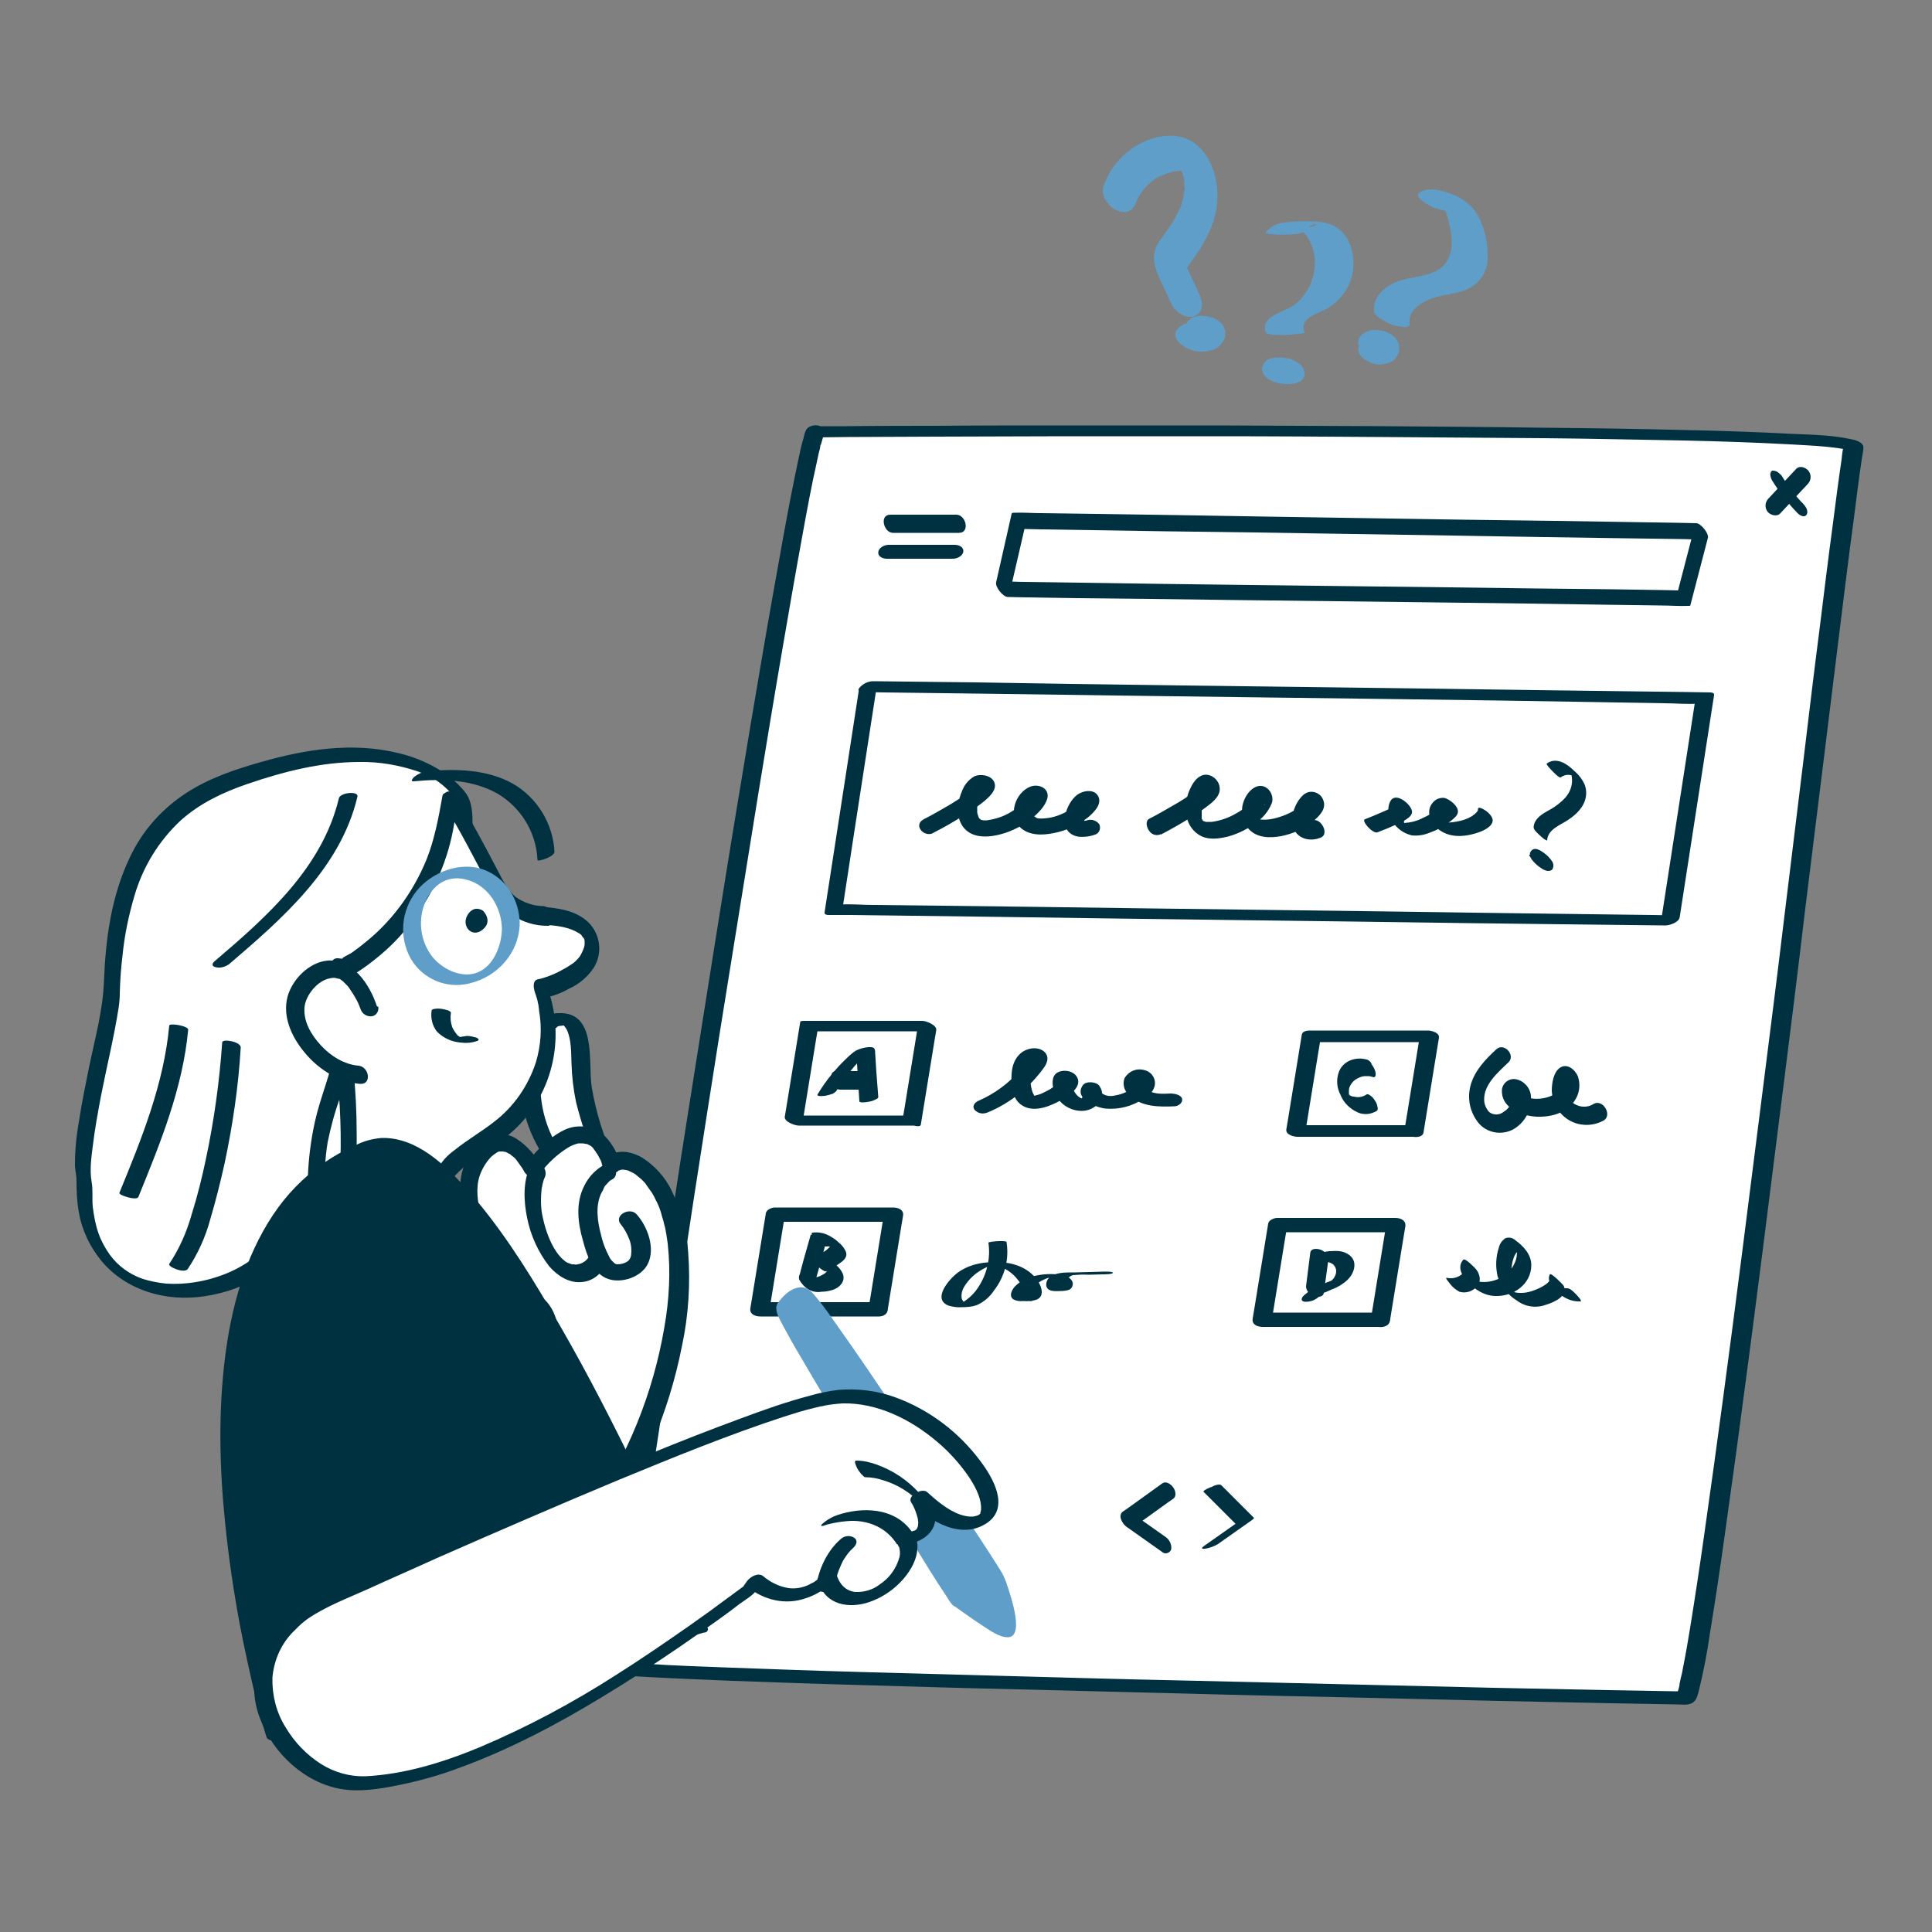 <svg transform="scale(1)" version="1.1" id="u83ujrHEF5" xmlns="http://www.w3.org/2000/svg" xmlns:xlink="http://www.w3.org/1999/xlink" x="0px" y="0px" viewBox="0 0 500 500" xml:space="preserve" class="pbimage_pbimage__wrapper__image__0LEis false"><rect x="0" y="0" width="500" height="500" fill="#808080" stroke="none"/><title>Online Test</title><style type="text/css"> .st0{fill:#FFFFFF;} .st1{fill:#000005;} .st2{fill:#59BE4C;}
 .st2{fill:#5f9ec9;}
 .st1{fill:#003141;}
 .st0{fill:#FFFFFF;}</style><g id="screen"><path class="st0" d="M211,111.6c0,0,270.8-1.6,268.7,4s-38.4,323.7-43.7,323.7s-272.8-5.6-275.7-7.8S207,113.3,211,111.6z" fill="#FFFFFF"></path><path class="st1" d="M210.9,113.2l8.5-0.1l22.8-0.1c11.1,0,22.2-0.1,33.3-0.1c13.3,0,26.5,0,39.8,0c14.2,0,28.3,0.1,42.5,0.2
		c13.8,0.1,27.7,0.2,41.5,0.3c12.1,0.1,24.2,0.4,36.4,0.6c9.2,0.2,18.4,0.5,27.6,1c3.1,0.2,6.1,0.3,9.2,0.6l1.8,0.2l0.8,0.1
		c0.8,0.1-0.5-0.1,0.1,0s1.5,0.2,2.3,0.4l0.4,0.1c0.6,0.1-0.5-0.2-0.2-0.1c0.6,0.2,0-0.1,0,0c-0.3-0.2-0.3-0.5-0.5-0.9
		c-0.1-0.1,0.2-0.7-0.1,0.3s-0.4,2.2-0.5,3.2c-0.8,5.4-1.5,10.8-2.2,16.3c-1.2,8.9-2.3,17.8-3.4,26.8c-1.5,11.6-2.9,23.3-4.3,35
		l-4.9,40.1c-1.7,14.2-3.5,28.4-5.3,42.6s-3.6,28.4-5.4,42.6c-1.7,13.3-3.4,26.5-5.2,39.8c-1.5,11.3-3.1,22.7-4.7,34
		c-1.2,8.6-2.5,17.2-3.9,25.8c-0.5,3-1,6-1.6,9c-0.2,1.1-0.4,2.2-0.7,3.3c-0.1,0.5-0.2,0.9-0.3,1.4c0,0.2-0.2,0.9,0,0.2l-0.1,0.6
		c-0.1,0.5-0.3,1.1-0.5,1.6c-0.1,0.2-0.2,0.3-0.2,0.5c0.1-0.2,0.3-0.3,0.4-0.4c0.3-0.1,2.2-0.3,1.5-0.4h-0.6h-1.9
		c-5.7-0.1-11.5-0.2-17.3-0.3c-9.8-0.2-19.7-0.4-29.5-0.6c-12.7-0.3-25.3-0.6-38-0.9c-14.2-0.3-28.5-0.7-42.7-1
		c-14.4-0.3-28.8-0.7-43.2-1.1c-13.4-0.4-26.8-0.7-40.2-1.1c-11-0.3-22-0.7-32.9-1.1c-7.3-0.3-14.7-0.5-22-1
		c-1.9-0.1-3.8-0.2-5.7-0.4c-0.9-0.1,0.5-0.1-0.1,0c-0.1,0-0.4-0.1-0.5-0.1c0.4-0.1,1.1,0.6,1.5,1.1c-0.2-0.3,0,0.5,0,0.1
		c0-3.4,0.3-6.7,0.8-10.1c0.9-7.4,1.9-14.7,2.9-22.1c1.4-10.4,2.9-20.8,4.5-31.2c1.8-12.6,3.7-25.1,5.6-37.6
		c2.1-13.9,4.2-27.7,6.4-41.6c2.2-14.2,4.5-28.5,6.8-42.7c2.2-13.6,4.4-27.3,6.6-40.9c2-12.2,4-24.4,6.1-36.6
		c1.7-9.9,3.4-19.8,5.2-29.6c1.2-6.6,2.4-13.2,3.9-19.8c0.2-1,0.4-2,0.7-3l0.1-0.7c0.1-0.4,0.1-0.5,0.1-0.2c0.1-0.3,0.2-0.7,0.3-1
		s0.3-1,0.4-1.4c0.3-0.8,0.2-0.2-0.3,0.1c0.6-0.3,0.9-1.1,0.6-1.7c-0.1-0.2-0.3-0.4-0.5-0.6c-1.1-0.7-2.4-0.7-3.5-0.1
		c-0.9,0.4-1.2,1.8-1.4,2.7c-0.6,1.9-1,3.9-1.4,5.8c-1.4,6.6-2.7,13.3-3.9,20c-1.8,10-3.6,20-5.3,30c-2.1,12.3-4.2,24.7-6.2,37
		c-2.3,13.8-4.5,27.6-6.7,41.4c-2.3,14.3-4.5,28.6-6.8,42.9c-2.2,13.9-4.3,27.9-6.4,41.8c-1.9,12.6-3.8,25.1-5.6,37.7
		c-1.5,10.3-3,20.6-4.4,31c-1,7.2-2,14.3-2.8,21.5c-0.2,2.1-0.5,4.2-0.6,6.3c-0.2,1.1-0.2,2.2,0,3.3c0.5,1.5,2.6,1.5,3.9,1.7
		c1.9,0.2,3.8,0.3,5.7,0.4c7.4,0.4,14.8,0.7,22.1,1c11.1,0.4,22.2,0.8,33.4,1.1c13.5,0.4,27,0.8,40.5,1.1c14.5,0.4,29,0.7,43.6,1.1
		c14.3,0.4,28.5,0.7,42.8,1l38.1,0.9l29.3,0.6c5.5,0.1,11.1,0.2,16.6,0.3c1.2,0,3,0.3,4.1-0.4s1.3-1.9,1.6-2.9
		c1.2-4.9,2.2-9.9,2.9-14.9c1.4-8.6,2.7-17.2,3.9-25.9c1.6-11.5,3.2-22.9,4.7-34.4c1.8-13.3,3.5-26.6,5.2-39.9
		c1.8-14.3,3.6-28.5,5.4-42.8c1.8-14.3,3.6-28.6,5.3-43.1c1.7-13.5,3.3-27,5-40.4c1.4-11.6,2.9-23.3,4.3-34.9
		c1.1-8.9,2.2-17.8,3.4-26.7c0.7-5.3,1.3-10.6,2.1-15.8c0.1-0.6,0.2-1.3,0.3-1.9c0-0.2,0.1-0.4,0.1-0.6c0.1-0.6,0,0.4,0,0
		c0.1-0.9,0.1-1.4-0.8-2c-0.7-0.4-1.4-0.7-2.2-0.8c-4.9-1.1-10.2-1.2-15.1-1.4c-9.1-0.5-18.3-0.8-27.5-1
		c-12.2-0.3-24.5-0.5-36.7-0.6c-13.9-0.2-27.8-0.3-41.7-0.4c-14.3-0.1-28.7-0.1-43-0.2c-13.3,0-26.7,0-40,0c-11.1,0-22.2,0-33.3,0.1
		c-7.6,0-15.1,0-22.7,0.1h-8c-0.9,0-2.5,0.3-2.6,1.5S210.1,113.2,210.9,113.2z" fill="#003141"></path><path class="st1" d="M231.1,137.9h17.1c2.9,0,1.8-4.7-0.7-4.7h-17.1C227.5,133.2,228.7,137.9,231.1,137.9z" fill="#003141"></path><path class="st1" d="M229.5,144.6h17.1c1.1,0,2.6-0.7,2.7-1.9s-1.2-1.7-2.2-1.7h-17.1c-1.1,0-2.6,0.7-2.7,1.9
		S228.5,144.6,229.5,144.6L229.5,144.6z" fill="#003141"></path><path class="st1" d="M300.8,383.9l-8.9,6.4l-1.3,0.9c-1.4,1-0.1,3.2,0.9,3.9l9.2,6.5c0.6,0.6,1.5,0.5,2.1-0.1
		c0.1-0.1,0.2-0.3,0.3-0.5c0.2-1.2-0.4-2.5-1.4-3.2l-9.2-6.5l0.9,3.9l8.9-6.4l1.3-0.9c1-0.7,0.6-2.2,0-3S301.8,383.2,300.8,383.9
		L300.8,383.9z" fill="#003141"></path><path class="st1" d="M311.5,386.1l8.4,8.4l0.5-0.6l-8.8,6.2c-0.1,0.1-0.6,0.4-0.5,0.6s0.7,0.1,0.8,0.1c1.2-0.2,2.3-0.6,3.3-1.2
		l8.8-6.2c0,0,0.7-0.5,0.5-0.6l-8.4-8.4c-0.5-0.5-2,0.1-2.5,0.4C313.4,384.8,311.1,385.8,311.5,386.1L311.5,386.1z" fill="#003141"></path><polygon class="st0" points="263.6,134.9 440.5,137.6 435.9,154.9 259.5,152.6 	" fill="#FFFFFF"></polygon><path class="st1" d="M264.9,136.9l4.7,0.1l12.9,0.2l19,0.3l23.2,0.3l25.5,0.4l25.6,0.4l23.9,0.4l20.3,0.3l14.5,0.2
		c2.3,0,4.6,0.2,6.9,0.1h0.3l-3-3.8l-4.5,17.3l0.3-0.3l-4.7-0.1l-12.9-0.2l-18.9-0.2l-23.2-0.3l-25.4-0.3l-25.5-0.3l-23.9-0.3
		l-20.2-0.3l-14.5-0.2c-2.3,0-4.6-0.2-6.9-0.1h-0.3l3,3.8l4.1-17.7c0.2-0.9-0.9-2.2-1.5-2.8c-0.2-0.2-1.7-1.6-1.9-0.8l-4,17.7
		c-0.3,1.2,1.8,3.8,3,3.8l4.7,0.1l12.9,0.2l18.9,0.2l23.2,0.3l25.4,0.3l25.5,0.3l23.9,0.3l20.2,0.3l14.5,0.2c2.3,0,4.6,0.2,6.9,0.1
		h0.3c0.2,0,0.3-0.1,0.3-0.3l4.5-17.3c0.3-1.2-1.9-3.8-3-3.8l-4.7-0.1l-12.9-0.2l-19-0.3l-23.2-0.3l-25.5-0.4l-25.6-0.4l-23.9-0.4
		l-20.3-0.3l-14.5-0.2c-2.3,0-4.6-0.2-6.9-0.1h-0.3c-0.9,0,0.1,1.7,0.3,2C263,135.6,264,136.9,264.9,136.9z" fill="#003141"></path><polygon class="st0" points="224.4,177.8 441,180.9 432,238.5 215.5,235.6 	" fill="#FFFFFF"></polygon><path class="st1" d="M223.1,179.1l5.8,0.1l15.8,0.2l23.3,0.3l28.5,0.4l31,0.4l31.5,0.4l29.3,0.4l24.7,0.4l17.8,0.3
		c2.8,0,5.7,0.3,8.5,0.1h0.4l-1-0.7l-3,19.4l-4.8,31l-1.1,7.1l3.7-2l-5.8-0.1l-15.8-0.2l-23.3-0.3l-28.4-0.4l-31-0.4l-31.5-0.4
		l-29.3-0.4l-24.7-0.3l-17.8-0.2c-2.8,0-5.7-0.3-8.4-0.1c-0.1,0-0.2,0-0.4,0l1,0.7l3-19.6l4.8-31.1l1.1-7.1c0.2-1.4-4.4-0.1-4.7,1.4
		l-3,19.5l-4.8,31.1l-1.1,7.1c-0.1,0.6,0.6,0.7,1,0.7l5.8,0l15.8,0.2l23.3,0.3l28.5,0.4l31,0.4l31.5,0.4l29.3,0.4l24.7,0.3l17.8,0.2
		c2.8,0,5.6,0.1,8.5,0.1h0.4c1.1,0,3.5-0.8,3.7-2.1l3-19.4l4.8-31l1.1-7.1c0.1-0.6-0.6-0.7-1-0.7l-5.8-0.1l-15.8-0.2l-23.3-0.3
		l-28.5-0.4l-31-0.4l-31.5-0.4l-29.3-0.4l-24.7-0.4l-17.8-0.2c-2.8,0-5.6-0.1-8.5-0.1h-0.4c-1.2,0-2.4,0.5-3.3,1.4
		C221.8,178.5,222.1,179.1,223.1,179.1z" fill="#003141"></path><path class="st1" d="M300.4,216c2.7-1.4,5.3-2.9,7.9-4.5c1.8-1.1,3.5-2.3,5.1-3.6c1.3-1.1,2.6-2.5,2.2-4.4
		c-0.4-2.1-2.8-3.7-4.8-2.7c-1.5,0.7-2.4,2.4-3,3.8c-1.6,3.8-1.4,8.9,2.4,11.4c2.3,1.5,5.1,1.1,7.6,0.5c2.9-0.8,5.6-2.2,7.9-4.1
		c1.6-1.2,2.8-2.9,3.5-4.7c0.6-2.3-1.4-4.9-3.8-4.2c-1.9,0.6-3.2,2.6-3.7,4.4c-0.7,2.4-0.1,5,1.6,6.8c2.2,2.2,5.4,2.2,8.2,1.7
		c3.1-0.6,6-1.9,8.4-3.9c1.5-1.3,3.4-3.1,2.6-5.3c-0.5-1.7-2.3-2.6-3.9-2.2c-0.6,0.2-1.1,0.5-1.5,0.9c-3,2.9-4.4,9.7,0.8,11.2
		c1.3,0.3,2.6,0.2,3.8-0.3c2.5-0.8,0.2-5.2-2-4.5c-0.4,0.2-0.9,0.3-1.3,0.4c0.2,0-0.5,0-0.4,0c-0.3,0,0,0.2-0.2,0
		c0,0,0.4,0.3,0.1,0.1c0,0,0.8,0.8,0.5,0.4c0.5,0.7,0.1,0,0.2,0.4c0,0,0,0.4,0,0.1s0.1-0.9,0-0.5c0.1-0.3,0.1-0.6,0.2-0.9
		c0.2-0.6,0.4-1.2,0.8-1.7c0.2-0.3,0.4-0.5,0.6-0.8c-0.3,0.3,0.2-0.1,0.3-0.2c0.3-0.2-0.1,0-0.1,0c0.1-0.1,0.2-0.1,0.3-0.1
		c-0.9,0,0.3,0.1-0.4,0c-1.1-0.1-1.8-1-2-2.5c0.1-0.4,0.1-0.5,0-0.3c0.1,0.1-0.2,0.3,0,0.1s-0.1,0.1-0.1,0.1
		c-0.2,0.2-0.3,0.5-0.5,0.7c-0.6,0.6-1.2,1.1-1.9,1.6c-1.9,1.3-4.1,2.2-6.4,2.7c-1,0.2-2.1,0.3-3.1,0.2c-0.2,0-0.5-0.1-0.7-0.2
		c-0.1-0.1-0.2-0.2-0.3-0.2c0.1,0.1,0.3,0.3,0.1,0.1s-0.1,0,0.1,0.1c-0.1-0.1-0.2-0.7,0-0.1c0-0.1-0.1-0.2-0.1-0.3
		c0-0.6,0,0.5,0-0.1c0-0.1,0-0.3,0-0.4c0-0.4-0.1,0.5,0-0.1c0.1-0.4,0.2-0.7,0.3-1.1c-0.1,0.3,0.2-0.4,0.3-0.5s0.2-0.3,0.3-0.4
		c0,0,0.4-0.4,0.2-0.2s0.5-0.3,0.6-0.4s0.1-0.2,0,0c0.2-0.3,0.5,0.2,0-0.1c-1-0.5-1.8-1.4-2.2-2.5c-0.1-0.6,0.1-0.3-0.1,0.1
		s0.2-0.4,0,0c-0.1,0.1-0.1,0.2-0.1,0.3c-0.2,0.3-0.4,0.6-0.6,0.9c-1.1,1.4-2.5,2.6-4,3.4c-2,1.2-4.2,2-6.5,2.3c-0.4,0-0.7,0-1.1,0
		h-0.5c0.4,0.1-0.2-0.1-0.2-0.1c-0.1,0-0.2-0.1-0.4-0.1c0.5,0.2,0,0-0.1-0.1c-0.4-0.3,0,0.1,0.1,0.1l-0.2-0.2
		c0.3,0.3,0.3,0.4,0.1,0.1c-0.1-0.1-0.1-0.2-0.2-0.3c0.6,0.1-0.1,0.5,0,0c0,0-0.2-0.8,0,0c0-0.1-0.1-0.2-0.1-0.3L311,211
		c0.1,0.5,0,0.2,0,0.1c0-0.4,0-0.7,0-1.1c0-0.2,0-0.4,0-0.6c0,0.4,0,0,0-0.1c0.1-0.3,0.1-0.7,0.2-1s0.2-0.6,0.3-0.9s0.1-0.3,0.2-0.4
		c0.2-0.5-0.1,0.1,0.1-0.2c0.2-0.5,0.5-0.9,0.8-1.3c0.3-0.4-0.2,0.1,0.2-0.2c0.1-0.1,0.2-0.1,0.3-0.2c0.3-0.3,0,0,0,0
		c0.5,0.1-0.2-0.1-0.4-0.1c0.2,0,0.3,0.2-0.3-0.1c0.3,0.2-0.6-0.6-0.6-0.6c-0.3-0.5-0.5-1.1-0.4-1.6c0,0.2-0.2,0.1,0,0s0,0-0.1,0.1
		s-0.6,0.7-0.3,0.4c-0.2,0.2-0.5,0.5-0.7,0.7c-0.6,0.5-1.2,1-1.9,1.5c-1.5,1.1-3.1,2.1-4.7,3c-2.1,1.2-4.1,2.4-6.3,3.5
		c-1.1,0.6-0.6,2.4,0,3.1c0.6,1,1.9,1.4,3,0.9L300.4,216z" fill="#003141"></path><path class="st1" d="M356.5,215.4c1.6-0.6,3.3-1.3,4.8-2c1.2-0.6,4.5-1.8,4.1-3.6s-4.3-5-5.6-2.4c-1.1,2.1-0.2,4.6,1.3,6.2
		c1.1,1.3,2.6,2.2,4.3,2.6c1.8,0.2,3.5-0.2,5.1-0.9c1.7-0.6,3.3-1.6,4.8-2.7c0.7-0.6,1.9-1.4,2-2.4c0.2-1.6-2.2-3.4-3.5-3.7
		c-1-0.1-2,0.2-2.7,0.9c-1.9,1.8-1.4,4.4,0.1,6.2c3,3.4,7.5,3.2,11.5,1.8c1.2-0.4,3.6-1.5,3.6-3.1c0-1-1.1-2-1.8-2.5
		c-0.3-0.2-2-1.3-2-0.4c0,0,0,0.1,0,0.1c-0.1,0.2,0,0.1,0,0.2c-0.2,0.4-0.6,0.8-1,1.1c-1.8,1.5-4.8,2-7,2.1c-0.6,0-1.1-0.1-1.6-0.1
		c-0.4,0-0.1-0.1-0.1,0c0.1-0.1,1.1,1.1,1.1,1.2c-0.2-0.1-0.1-1,0-1.5c0.2-0.6,0.5-1.1,1-1.5c0.2-0.2,0.5-0.4,0.8-0.5
		c0.1-0.1,0.4-0.1,0.5-0.1c0.3-0.2,0.3,0.2-0.5-0.3l-1.5-1.2c-0.2-0.2-0.6-1.4-0.8-1.3c0,0-0.1,0.1,0,0.1c-0.1,0.1-0.2,0.2-0.2,0.4
		c-0.3,0.4-0.7,0.8-1.1,1.2c-1.2,1-2.5,1.8-3.9,2.4c-1.5,0.8-3.2,1.2-4.9,1.3c-0.2,0-0.5-0.1-0.7-0.1s-0.1-0.1,0.1,0.1
		c-0.2-0.1,1,1,1,1s-0.2-0.4-0.2-0.4c-0.2-0.7-0.2-1.5,0-2.2c0.1-0.2,0.2-0.5,0.4-0.7c0.1-0.1,0.2-0.2,0.3-0.3
		c0.1-0.1,0.1,0.1,0-0.1s0.8,0.3-0.2-0.1s-2.1-2.6-2.3-2.5s0.1,0-0.1,0.1c-0.2,0.2-0.5,0.5-0.8,0.7c-0.8,0.6-1.7,1.1-2.7,1.5
		c-1.6,0.7-3.2,1.4-4.8,2C352.1,212.3,355.3,215.9,356.5,215.4L356.5,215.4z" fill="#003141"></path><path class="st1" d="M241.6,215.5c2.8-1.4,5.5-3,8.2-4.7c1.8-1.1,3.5-2.3,5.1-3.6c1.1-1,2.6-2.3,2.6-3.9c-0.1-2.5-3.4-3.2-5.3-2.4
		c-1.6,0.9-2.7,2.3-3.3,4c-1.5,3.5-1.6,8.4,2,10.6c2.4,1.4,5.5,1.1,8.1,0.4c3-0.8,5.9-2.3,8.3-4.3c1.5-1.3,3.1-2.9,3.7-4.8
		c0.8-2.7-2.1-4.1-4.4-3.2c-3.9,1.6-5.8,7.4-2.6,10.5c2.3,2.2,5.8,2.1,8.7,1.5c3.2-0.6,6.2-2,8.8-4c1.3-1.1,3.5-3.1,2.9-5.1
		c-0.9-2.7-4.6-1.9-6.1-0.4c-2.8,2.6-4.7,9.3,0.6,10.4c1.5,0.2,3.1,0,4.5-0.5c1-0.3,1.5-1.4,1.2-2.4c0-0.1-0.1-0.3-0.2-0.4
		c-0.8-1-2.2-1.3-3.4-0.8c0.2-0.1-0.6,0.1-0.5,0.1c-0.7,0.2,0.2-0.1-0.1,0h-0.1c-0.3,0-0.3,0,0.1,0h-0.2l0.1,0.1
		c0.2,0.2,0.3,0.1,0.1,0.1l0.2,0.2l-0.1-0.2c0,0,0.2,0.4,0.1,0.1c-0.2-0.5,0,0.1,0-0.2c0.1-1.4,0.6-2.7,1.5-3.8c0.2-0.3-0.4,0.4,0,0
		c0.1-0.1,0.3-0.2,0.4-0.3c-0.2,0.3-0.5,0.3-0.9,0.2c-0.5-0.1-1-0.2-1.4-0.5c-0.5-0.3-0.7-0.9-0.5-1.4c0,0.1-0.1,0.1-0.1,0.2
		c0,0.3,0.2-0.3,0,0l-0.5,0.7c-0.5,0.5-1.1,1-1.7,1.5c-1.9,1.3-4,2.2-6.2,2.5c-0.8,0.1-1.6,0.2-2.5,0.1c0,0-0.8-0.2-0.3-0.1
		c-0.1,0-0.3-0.1-0.4-0.2c-0.2-0.1-0.1-0.1-0.3-0.2c-0.2-0.3-0.4-0.7-0.3-1.1c0-0.2,0.1-1,0-0.6c0.1-0.4,0.2-0.7,0.3-1.1l0.2-0.3
		c0.2-0.5-0.2,0.3,0.1-0.1c0.2-0.2,0.4-0.5,0.5-0.7c-0.4,0.4,0.2-0.2,0.4-0.3c-0.5,0.3-0.1,0.1,0,0c0.4-0.2-0.6,0.1-0.2,0.1
		c-1.2,0.3-2.3-0.4-2.6-1.6c0,0.2-0.1,0.4,0.1-0.2c0,0.1-0.1,0.2-0.1,0.3c-0.1,0.1-0.4,0.8-0.1,0.3c-0.2,0.3-0.4,0.6-0.6,0.9
		c-1,1.3-2.3,2.4-3.7,3.2c-1.9,1.2-4.1,1.9-6.3,2.2c0.4,0-0.1,0-0.1,0h-0.7c-0.7,0,0.3,0.1-0.1,0c-0.2,0-0.3-0.1-0.5-0.1
		c-0.6-0.1,0.5,0.2-0.1,0l-0.3-0.2c0.5,0.3,0.1,0,0-0.1c-0.3-0.4,0.2,0.4-0.1,0c-0.1-0.1-0.4-0.8-0.2-0.3c-0.1-0.3-0.2-0.6-0.3-0.9
		c-0.1-0.5,0,0.1-0.1-0.5c0-0.4,0-0.7,0-1.1s0.1-0.6,0.1-0.9c0.1-0.6-0.1,0.2,0-0.1c0-0.1,0.1-0.3,0.1-0.4c0.2-0.6,0.4-1.3,0.7-1.9
		c0.1-0.1,0.1-0.3,0.2-0.4c-0.2,0.4-0.1,0.1,0,0.1c0.1-0.2,0.3-0.5,0.5-0.7c0.1-0.1,0.1-0.2,0.2-0.3s-0.2,0,0,0l0.2-0.1
		c0.3-0.2-0.6,0.3-0.1,0.1c-0.7,0.3-1.6,0.1-2.1-0.5c-0.1-0.1-0.2-0.9-0.2-0.5c0-0.3,0.1-0.5,0-0.2s0.3-0.4,0.1-0.1
		s-0.3,0.4-0.5,0.6c-0.3,0.4,0.4-0.3,0,0l-0.4,0.4c-0.6,0.5-1.2,1-1.9,1.5s-1.5,1-2.3,1.5s-1.7,1.1-2.1,1.3
		c-2.1,1.2-4.1,2.4-6.3,3.5c-2.9,1.5,0,4.8,2.4,3.6L241.6,215.5z" fill="#003141"></path><polygon class="st0" points="236,290 205.4,290 209.4,265.5 240,265.5 	" fill="#FFFFFF"></polygon><path class="st1" d="M234.6,288.7H204l3.6,2.4l3.5-21.5l0.5-3l-0.9,0.3h30.6l-3.6-2.3l-3.5,21.5l-0.5,3c-0.2,1.5,4.4,3.1,4.6,2
		l3.5-21.5l0.5-3c0.2-1.3-2.6-2.4-3.6-2.4H208c-0.2,0-0.9,0-0.9,0.3l-3.5,21.5l-0.5,3c-0.2,1.3,2.6,2.3,3.6,2.3h30.6
		c0.9,0,1.2-0.5,0.6-1.2C237,289.3,235.9,288.8,234.6,288.7z" fill="#003141"></path><path class="st1" d="M216.4,282.4c1.2-2,2.6-3.9,4.1-5.7c0.7-0.9,1.5-1.7,2.3-2.5c0.4-0.4,0.8-0.8,1.3-1.2c0.4-0.4,0.8-0.7,1.2-1.1
		l-1.7,0.6l0.2,0l-2.2,0.2c-0.1,0,0,0.2,0,0.3c0,0.3,0,0.5,0.1,0.8l0.1,1.5l0.2,3.2l0.4,6.5c0,0.3,0.7,0.3,0.8,0.3
		c0.6,0,1.2-0.1,1.8-0.2c0.6-0.1,1.1-0.3,1.7-0.6c0.2-0.1,0.6-0.3,0.6-0.6l-0.5-6.5l-0.2-3.2l-0.1-1.5c0-0.4,0-0.9-0.2-1.3
		c-0.3-0.5-1.1-0.4-1.6-0.4c-1.1,0.1-2.2,0.4-3.2,0.9c-0.8,0.5-1.6,1.2-2.3,1.9c-1.4,1.3-2.7,2.7-3.9,4.2c-1.4,1.6-2.6,3.4-3.7,5.2
		c-0.4,0.7,1.7,0.4,1.9,0.4c0.6-0.1,1.3-0.3,1.9-0.5C215.7,283,216.1,282.7,216.4,282.4L216.4,282.4z" fill="#003141"></path><path class="st1" d="M217.4,282h7.3c0.5,0,0.9-0.3,1.1-0.8c0.2-0.5,0.2-1.1,0.1-1.7c-0.3-1.1-1.1-2.3-2.4-2.3h-7.2
		c-0.5,0-0.9,0.3-1.1,0.8c-0.2,0.5-0.2,1.1-0.1,1.7C215.3,280.8,216.2,282,217.4,282L217.4,282z" fill="#003141"></path><path class="st1" d="M255.6,287.9c5.8-2.4,10.8-6.4,14.5-11.5c0.8-1.1,1.4-2.5,0.6-3.7c-1-1.5-3.2-1.7-4.8-1.1
		c-2.7,0.9-4,3.7-4.1,6.4c-0.2,2.5,0.1,6,2.2,7.7c2.8,2.3,6.7,1,9.5-0.4c2-1,6.7-3.6,5.3-6.4c-0.7-1.5-2.6-2-4.1-1.7
		c-2.1,0.4-2.5,2.1-2.2,4c0.6,3.7,3.8,6.3,7.5,6.3c3.3,0,6.8-3.2,4.5-6.5c-0.8-1.1-3.5-1.3-4.3-0.1c-2.3,3.4,3.3,5.7,5.9,6
		c3.5,0.3,7-0.6,9.9-2.6c1.4-0.8,2.8-2.1,2.9-3.8c0.1-1.8-1.2-3.3-2.9-3.6c-2-0.5-4,0.4-5,2.2c-0.5,1.5-0.1,3.2,1.2,4.3
		c3.1,3.1,7.8,3.1,11.9,2.9c1-0.1,2.1-1,1.8-2s-2-1.3-3-1.3c-1.8,0.1-4,0.2-5.6-0.7c-0.4-0.2-0.7-0.5-1-0.8
		c-0.3-0.4-0.3-0.8-0.4-1.2c0-0.1,0-0.2,0.1-0.2c0.3-0.4-0.1-0.4-1-0.2c-0.8-0.4-1.2-0.4-1,0c0,0,0,0.1,0,0.1
		c-0.2,0.5,0,0.6-0.4,1.1c-1.4,1.3-3.1,2.1-5,2.4c-0.8,0.2-1.6,0.2-2.3,0c-0.6-0.2-1.6-0.6-1.5-1.3l-0.4,0.8l0.2-0.3l-4.3-0.1
		c0.2,0.4,0.1,1-0.2,1.4c-0.2,0.4-0.2,0.3-0.7,0c-1.2-0.7-2.5-3.1-1.8-4.4l-0.7,0.7l0.2-0.1l-1.1,0.4h-0.2l-1.3-0.3
		c-0.7-0.3-0.2-0.5-0.8,0.1c-0.2,0.3-0.5,0.5-0.8,0.7c-0.8,0.6-1.6,1.1-2.5,1.5c-0.7,0.4-1.5,0.7-2.4,0.9c-0.2,0.1-0.4,0.1-0.5,0.1
		c0.3,0.1,0.4,0.1,0.2,0c-0.2-0.3-0.3-0.6-0.5-1c-0.5-1.5-0.6-3.1-0.5-4.6c0-0.7,0.2-1.4,0.5-2.1c0.1-0.3,0.3-0.5,0.5-0.8
		c0.3-0.4,0.9-0.4,0-0.4l-1.2-0.3c-0.9-0.3-0.1-0.6-0.6,0c-0.2,0.3-0.3,0.5-0.5,0.8c-0.4,0.6-0.9,1.2-1.4,1.7
		c-2.9,3.5-6.7,6.2-10.8,8c-0.9,0.4-1.7,1.3-1,2.3C253.1,288.2,254.4,288.4,255.6,287.9L255.6,287.9z" fill="#003141"></path><path class="st1" d="M403.9,201.2c0.8-0.6,1.7-0.8,2.6-0.6c0.4,0.1,0.9,0.2,1.3,0.4l0.1,0.1c-1.6-1.9-2.2-2.4-1.6-1.5
		c0.1,0.2,0.2,0.4,0.3,0.6c0.6,2.1,0.1,4.3-1.3,6c-1.4,1.6-3.1,2.8-5,3.8c-1.6,0.9-3.3,2.1-3.4,4.1c0,0.7,1.1,1.6,1.5,2
		c0.4,0.4,0.9,0.8,1.3,1.1c0,0,0.7,0.4,0.7,0.3c0.1-2.5,2.7-3.7,4.6-4.8c2.2-1.3,4.4-3.1,5.2-5.6c0.4-1.2,0.4-2.5,0-3.8
		c-0.6-1.5-1.6-2.8-2.8-3.8c-1.8-1.8-4.6-3.7-7.1-1.9c-0.3,0.2,1.4,1.9,1.5,2S403.5,201.4,403.9,201.2L403.9,201.2z" fill="#003141"></path><path class="st1" d="M396.1,221.9c0.2,0.4,0.4,0.7,0.7,1c0.6,0.7,1.3,1.3,2.1,1.8c0.5,0.4,1.1,0.6,1.6,0.7c0.3,0,0.5,0,0.8-0.1
		c0.2-0.1,0.4-0.2,0.5-0.4c0.1-0.2,0.2-0.5,0.2-0.8c0-0.1,0-0.2,0-0.4c-0.1-0.2-0.1-0.4-0.2-0.6c-0.3-0.5-0.7-1-1.1-1.4
		c-0.6-0.6-1.4-1.2-2.1-1.6c-0.4-0.2-0.8-0.4-1.3-0.4c-0.6,0-1.1,0.4-1.3,1c-0.1,0.1-0.1,0.2,0,0.3c0.1,0.2,0.2,0.3,0.3,0.5
		c0.2,0.2,0.3,0.4,0.5,0.6c0.2,0.2,0.5,0.5,0.7,0.7c0.4,0.4,0.9,0.7,1.4,1l0.4,0.2c0.1,0.1,0.3,0.1,0.4,0c0.1-0.4,0.4-0.8,0.9-0.9
		h-0.2c0.2,0,0.4,0,0.6,0l-0.3-0.1l0.2,0.1l-0.4-0.2l0.1,0.1l-0.4-0.3h0.1l-0.5-0.4h0.1l-0.5-0.4l0,0l-0.5-0.4h0l-0.4-0.4
		c0,0,0,0,0.1,0.1l-0.3-0.4l0.1,0.1l-0.2-0.3c0,0.1,0.1,0.1,0.1,0.2l-0.1-0.3c0.1,0.2,0.1,0.5,0.1,0.7V221c0,0.4-0.3,0.8-0.7,0.9
		l0.2-0.1c-0.2,0.1-0.5,0.1-0.7,0l0.3,0.1l-0.2-0.1l0.4,0.2l-0.1-0.1l0.4,0.3l-0.1-0.1l0.5,0.4H398l0.5,0.4c0,0,0,0,0-0.1l0.5,0.4
		l0,0l0.4,0.4l-0.1-0.1l0.3,0.4l-0.1-0.1l0.2,0.3c0,0-0.1-0.1-0.1-0.1c-0.1-0.2-0.2-0.4-0.4-0.5c-0.2-0.2-0.4-0.4-0.6-0.6
		c-0.2-0.2-0.5-0.5-0.8-0.7c-0.2-0.2-0.5-0.4-0.8-0.6l-0.4-0.3c-0.2-0.1-0.4-0.2-0.6-0.2l-0.2,0.1c-0.1,0.1,0,0.3,0.1,0.4
		L396.1,221.9z" fill="#003141"></path><polygon class="st0" points="227.2,338.9 196.6,338.9 200.6,314.4 231.2,314.4 	" fill="#FFFFFF"></polygon><path class="st1" d="M227.1,337h-30.6l2.6,2.2l3.5-21.5l0.5-3l-2.3,1.5h30.6l-2.6-2.2l-3.5,21.5l-0.5,3c-0.4,2.6,4.5,3,4.9,0.7
		l3.5-21.5l0.5-3c0.3-1.6-1.2-2.2-2.6-2.2h-30.6c-0.8,0-2.2,0.6-2.3,1.5l-3.5,21.5l-0.5,3c-0.3,1.6,1.2,2.2,2.6,2.2h30.6
		c1.1,0,2.4-0.9,2.4-2S228.2,337,227.1,337z" fill="#003141"></path><path class="st1" d="M209.8,319.6l-1.9,6.7l-0.9,3.4c-0.2,0.4-0.3,0.9-0.2,1.4c0.6,1.1,1.5,2.1,2.6,2.7c1,0.5,2.1,0.7,3.2,0.5
		c1,0,2-0.2,3-0.5c1.7-0.6,3.3-2.2,2.5-4.2c-0.4-0.9-1.1-1.7-1.8-2.3c-0.7-0.7-1.5-1.2-2.4-1.7c-1.1-0.4-2.3-0.4-3.4-0.2l3.5,3.5
		c1.2-0.6,2.4-1.3,3.5-2.1c1-0.7,1.9-1.6,1.4-2.9c-0.4-0.9-1.1-1.8-1.9-2.4c-0.7-0.7-1.5-1.2-2.4-1.7c-1.3-0.7-2.8-1-4.3-0.8
		c-0.8,0.1,0.6,1.6,0.8,1.8c0.4,0.5,0.9,0.9,1.4,1.3c0.3,0.2,0.7,0.5,1.1,0.5c0.9-0.1,1.9,0,2.8,0.3c0.2,0.1,0.4,0.2,0.5,0.2
		c-0.7-0.2-1.7-2.8-1.7-1.7c0,0.4-0.1,0.8-0.3,1.1c-0.6,0.7-1.3,1.3-2.1,1.7c-0.8,0.5-1.7,1-2.6,1.4c-0.5,0.2,1.1,1.9,1.2,1.9
		c0.4,0.4,0.8,0.7,1.2,1c0.3,0.2,0.8,0.6,1.1,0.5c0.6-0.1,1.1-0.2,1.7-0.2c0.2,0,0.5,0,0.7,0.1l0.3,0.1c0,0-1.9-1.8-2-1.9
		c0.1,0.4,0.1,0.9-0.1,1.3c-0.2,0.5-0.5,0.9-0.9,1.2c-0.9,0.6-1.9,1-2.9,1.1c-0.5,0.1-1.1,0.1-1.7,0.1H208h-0.4
		c-0.3,0-0.5-0.2,0,0.1l2.3,2l-0.1-0.1l0.6,1c0-0.4,0.1-0.8,0.3-1.2l0.4-1.4l0.8-2.8l1.5-5.5c0.2-0.7-0.9-1.7-1.4-2.2
		C211.8,320.7,209.8,319.1,209.8,319.6L209.8,319.6z" fill="#003141"></path><path class="st1" d="M255.8,321.6c0.6,4.1-0.4,8.3-2.8,11.8c-1.2,1.8-2.9,3.2-4.8,4.2c-1.3,0.7,3.4,0.6,2.2,0
		c-0.2-0.1-0.4-0.2-0.6-0.3c-0.4-0.3-0.7-0.7-0.9-1.2c-0.2-1.1,0.1-2.3,0.7-3.2c1.1-1.8,2.7-3.3,4.5-4.3c0.8-0.5,1.7-0.9,2.7-1.1
		c0.2-0.1,0.5-0.1,0.7-0.2c0.6-0.2-1-0.2-0.5,0s1.1,0.2,1.6,0.4c1.9,0.7,3.6,1.9,4.8,3.5c0.7,0.8,1.1,1.8,1.3,2.8
		c0.1,0.5,0,1-0.2,1.5c-0.1,0.3-0.3,0.3-0.5,0.6l-0.3,0.1c3.1,0.8,4.2,0.7,3.3-0.3c-0.1-0.5-0.4-0.7-0.3-1.3
		c0.1-0.5,0.3-0.9,0.6-1.3c0.8-1,1.8-1.7,3-2.2c0.6-0.3,1.3-0.5,1.9-0.6h-0.6c-0.7-0.1-0.8,0-0.2,0.1c0.2,0.3,0.6,0.3,0.8,0.7
		c0.4,0.6,0.5,2.1-0.4,2.4h4.6c-0.7-0.5-0.9-1.4-0.5-2.2c0.4-0.7,1-1.3,1.8-1.5c1.3-0.1,2.6-0.2,3.9-0.1l3.9-0.1
		c0.2,0,2.5,0,2.5-0.4s-2.4-0.3-2.5-0.3l-7.3,0.2c-2,0-4.7-0.1-6.4,1.1c-1,0.7-1.6,2.6-0.3,3.4c0.9,0.5,2.5,0.3,3.5,0.3
		c0.8-0.1,1.8-0.1,2.3-0.8c1-1.5-0.4-2.8-1.8-3.2c-2.4-0.5-4.8-0.5-7.2,0c-2,0.3-3.9,1.2-5.4,2.6c-0.9,0.8-2,2.7-0.6,3.6
		c0.8,0.4,1.7,0.5,2.5,0.4c1.2,0.1,2.5,0,3.6-0.4c1.9-0.9,1.2-3.2,0.3-4.6c-2-3.2-5.6-4.7-9.2-5c-4.1-0.3-8.3,0.2-11.7,2.7
		c-2.1,1.6-6.7,6.8-2.3,8.5c1.1,0.3,2.2,0.5,3.4,0.4c1.3,0,2.6-0.1,3.8-0.5c1.9-0.8,3.5-2.2,4.6-3.9c2.7-3.5,3.9-8,3.2-12.4
		C260.7,320.9,255.8,321.3,255.8,321.6L255.8,321.6z" fill="#003141"></path><polygon class="st0" points="365.9,292.7 335.3,292.7 339.3,268.2 369.9,268.2 	" fill="#FFFFFF"></polygon><path class="st1" d="M365.5,291.2h-30.6l2.9,1.9l3.5-21.5l0.5-3l-2,1.1h30.6l-2.9-1.9l-3.5,21.5l-0.5,3c-0.3,2,4.6,2.8,4.9,0.8
		l3.5-21.5l0.5-3c0.2-1.4-2-1.9-2.9-1.9h-30.6c-0.7,0-1.9,0.2-2,1.1l-3.5,21.5l-0.5,3c-0.2,1.4,2,1.9,2.9,1.9h30.6
		c0.9,0,2.2-0.4,2-1.5S366.4,291.2,365.5,291.2z" fill="#003141"></path><polygon class="st0" points="357.2,341.6 326.6,341.6 330.6,317 361.2,317 	" fill="#FFFFFF"></polygon><path class="st1" d="M357.1,339.7h-30.6l2.6,2.2l3.5-21.5l0.5-3l-2.3,1.5h30.6l-2.6-2.2l-3.5,21.5l-0.5,3c-0.4,2.7,4.5,3,4.9,0.7
		l3.5-21.5l0.5-3c0.2-1.6-1.2-2.2-2.6-2.2h-30.6c-0.8,0-2.2,0.6-2.3,1.5l-3.5,21.5l-0.5,3c-0.3,1.6,1.2,2.2,2.6,2.2h30.6
		c1.1,0,2.4-0.9,2.4-2S358.1,339.7,357.1,339.7z" fill="#003141"></path><path class="st1" d="M354,274.3c-3-1-6.6,0.2-7.6,3.4c-0.6,1.9-0.4,3.9,0.5,5.6c0.8,2.1,2.5,3.7,4.5,4.6c1.6,0.7,3.4,0.5,4.9-0.4
		c0.3-0.2,0.3-0.7,0.2-1c-0.1-0.6-0.3-1.2-0.7-1.7c-0.3-0.5-0.7-1-1.2-1.3c-0.3-0.2-0.7-0.5-1-0.2c-1,0.6-2.1,0.8-3.2,0.5h-0.1h-0.1
		l-0.4-0.1l-0.4-0.2l0,0c0.2,0.1-0.1,0-0.1-0.1s-0.5-0.4-0.2-0.1s-0.1-0.1-0.2-0.2s0.3,0.4,0.2,0.2c0-0.1-0.1-0.1-0.1-0.1
		c0.4,0.5,0.3,0.4,0.2,0.2s0.1,0.2,0.1,0.2s-0.1-0.2-0.1-0.2s0.2,0.5,0.1,0.3c0-0.1,0-0.2-0.1-0.2c-0.1-0.2,0,0.2,0,0.2
		s-0.1-0.3-0.1-0.4c0-0.1,0-0.1,0-0.2c0-0.4,0,0.2,0,0c0-0.3,0-0.6,0-0.9c0-0.1,0.1-0.5,0-0.2c0-0.2,0.1-0.3,0.1-0.5
		c0.4-1.1,1.2-2,2.3-2.5c0.6-0.3,1.2-0.5,1.8-0.5c0.3,0,0.7,0,1,0l0.5,0.1c0.1,0,0,0,0,0l0.4,0.1c1,0.4,0.9-0.9,0.7-1.5
		c-0.2-0.6-0.5-1.2-0.9-1.7C354.9,275,354.5,274.6,354,274.3L354,274.3z" fill="#003141"></path><path class="st1" d="M339.1,324.2l-1.1,8.7c0,0.5,0.2,1,0.5,1.4c0.4,0.5,1,0.9,1.6,1.1c0.8,0.3,2.3,0.4,2.5-0.8l1.2-8.7
		c0-0.5-0.2-1-0.5-1.4c-0.4-0.5-1-0.9-1.6-1.1C340.8,323.1,339.3,323,339.1,324.2L339.1,324.2z" fill="#003141"></path><path class="st1" d="M341.5,326.6c0.4,0,0.7,0,1.1,0c0.2,0,0.3,0,0.5,0c0.1,0,0.7,0.1,0.3,0c0.6,0,1.1,0.3,1.6,0.6
		c0.4,0.4,0.7,0.9,0.8,1.5c0,0.4,0,0.7-0.1,1c-0.1,0.3-0.2,0.6-0.4,0.9c0,0.1-0.4,0.5-0.1,0.2c-0.2,0.2-0.3,0.3-0.5,0.5
		c0.3-0.2,0,0-0.1,0.1l-0.3,0.2c0.3-0.2,0.3-0.2,0.1-0.1l-0.5,0.2l-0.3,0.1c-0.2,0.1-0.2,0.1,0.1-0.1c-0.3,0.2-0.7,0.4-1.1,0.5
		c-2,0.7-3.8,1.8-5.3,3.2c-0.2,0.2-0.5,0.6-0.4,1s0.6,0.5,1,0.5c1.2,0,2.4-0.4,3.3-1.2c0.1-0.2,0.3-0.3,0.5-0.5
		c-0.4,0.3,0.2-0.1,0.2-0.2s0.2-0.1-0.1,0l0.3-0.2l0.6-0.3l0.3-0.1c-0.4,0.2-0.4,0.2-0.1,0.1l0.6-0.3c0.6-0.2,1.1-0.5,1.7-0.7
		c1.8-0.8,3.9-2.1,4.8-4c0.8-1.6,0.8-3.5-0.8-4.7s-3.3-1.1-4.9-1c-1.2,0-2.4,0.4-3.3,1.2c-0.2,0.2-0.5,0.6-0.4,1
		S341.2,326.5,341.5,326.6L341.5,326.6z" fill="#003141"></path><path class="st1" d="M387.2,271.6c-2.7,2.5-5.4,5.3-6.5,8.9c-1,3.2-0.5,6.6,1.4,9.4c2,3.1,6,4.1,9.3,2.5c3.2-1.7,5.1-5.2,4.8-8.8
		c-0.2-2.1-1.8-3.9-3.9-4.3c-1.7-0.3-3.4,0.9-3.6,2.7c0,0.3,0,0.6,0,0.8c0.3,4.3,5.6,6.1,9.2,6.2c3.9,0.1,7.9-1.1,9.9-4.6
		c1-1.7,1.2-3.8,0.6-5.7c-0.7-1.9-3-3.8-4.9-2.2c-1.5,1.2-1.9,3.9-1.9,5.8c0.1,2.1,0.9,4.2,2.3,5.8c2.8,3.2,7.4,3.9,11.1,1.9
		c2.4-1.4-0.2-5.7-2.6-4.3c-1.7,1.1-3.9,0.9-5.5-0.4c-0.6-0.6-0.9-1.3-1-2.1c-0.1-0.5,0-1,0.1-1.5c0-0.2,0.1-0.4,0.2-0.6
		c0.1-0.2,0.5-0.6,0.2-0.5l-1.1,0.2c-0.9-1.3-1.2-1.5-1.1-0.6c0,0.2,0,0.3-0.1,0.5c-0.1,0.4-0.2,0.7-0.4,1c-0.5,0.8-1.3,1.5-2.2,1.9
		c-1.9,0.8-4,1-6,0.5c-0.5-0.1-0.9-0.2-1.4-0.4c-0.4-0.3-0.8-0.5-1.2-0.7l-0.1-0.1c0.2,0.6,0,1-0.6,1.2c-0.3-0.1-0.5-0.3-0.6-0.6
		c0,0.1,0,0.3,0,0.4c-0.2,0.8-0.4,1.5-0.8,2.2c-0.4,0.6-0.9,1.2-1.6,1.6c-1.1,0.9-2.6,1-3.8,0.1c-0.8-0.9-1.3-2-1.3-3.2
		c-0.1-3.9,3.5-7,6.1-9.5C392.5,273.3,389.3,269.6,387.2,271.6L387.2,271.6z" fill="#003141"></path><path class="st1" d="M377.7,334.3c1.7,0.5,3.4-0.1,4.6-1.4c1.1-1.4,0.7-3-0.2-4.3c-0.3-0.4-2.9-3.1-3.4-2.6
		c-1.7,1.9-0.3,4.3,1.2,5.8c1.9,2,4.2,3.5,7,3.6c4.7,0.2,9.4-3,9.4-8c0-2.7-2-4.9-4.1-6.4c-0.7-0.7-1.8-0.9-2.7-0.5
		c-0.8,0.6-1.4,1.4-1.6,2.4c-0.8,2.4-0.9,5-0.3,7.5c0.9,2.6,2.7,4.8,5,6.2c2.1,1.6,4.9,2,7.4,1.1c2-0.6,5.9-2.2,4.7-4.9
		c-0.2-0.4-3.3-3.5-3.6-3c-0.9,1.8,0.9,3.6,2.1,4.7c1.6,1.5,3.6,2.4,5.8,2.3c0.6,0-0.8-1.5-0.9-1.6c-0.5-0.5-1.6-1.8-2.5-1.8
		c-0.9,0-1.7-0.1-2.6-0.3c-1-0.4-0.5,0.1,1.8,1.7c-0.1-0.2-0.1-0.3-0.2-0.5c-0.1-0.4,0-0.8,0.2-1.2l-3.6-3c0.8,1.8-3,3.4-4.1,3.8
		c-1,0.4-2.2,0.7-3.3,0.7c-0.5,0-1,0-1.5-0.1c-0.3-0.1-0.6-0.1-0.8-0.2c-0.7-0.4-0.5-0.1,0.7,0.7c-0.2-0.5-0.4-0.9-0.7-1.4
		c-0.2-0.5-0.3-0.9-0.4-1.4c-0.2-1.1-0.2-2.3,0-3.5c0.2-1.6,0.5-4.3,2.1-5.1c0.2-0.1,0.4-0.2,0.6-0.2c1.2,0.2,0.6-0.4-1.8-1.9
		c0.1,0.5,0.4,1,0.5,1.5c0.2,1,0.1,2.1-0.2,3.1c-0.6,1.8-1.8,3.3-3.4,4.3c-1.8,1.1-4,1.6-6.1,1.3c-0.6-0.1-1.1-0.2-1.6-0.4
		c-0.9-0.4-0.6-0.1,0.9,1.1c-0.1-0.2-0.2-0.5-0.2-0.7c-0.2-0.9,0-1.9,0.6-2.6l-3.4-2.6c0.7,1-0.1,2.7-0.9,3.4
		c-1.1,0.8-2.5,1.1-3.8,0.8c-0.6-0.1,0.9,1.5,0.9,1.6C376,333.2,376.8,333.8,377.7,334.3L377.7,334.3z" fill="#003141"></path><path class="st1" d="M458.6,124.3c1.9,3.1,4.1,5.9,6.6,8.5c0.4,0.4,0.9,0.7,1.4,0.8c0.4,0.1,0.8-0.1,1-0.5c0.5-1.1-0.5-2.3-1.2-3
		c-0.2-0.2,0.1,0.2,0.2,0.2s-0.1-0.1-0.2-0.2l-0.4-0.4c-0.3-0.3-0.5-0.6-0.8-0.9c-0.5-0.6-1-1.2-1.5-1.8l-0.6-0.9l-0.4-0.5l-0.1-0.2
		c-0.2-0.3,0.3,0.5,0.1,0.2c-0.4-0.7-0.9-1.3-1.3-2c-0.3-0.6-0.8-1-1.3-1.4c-0.4-0.3-0.9-0.4-1.4-0.4
		C457.8,122.2,458.2,123.6,458.6,124.3L458.6,124.3z" fill="#003141"></path><path class="st1" d="M460.7,132.9l7.2-7.7c0.9-1,0.9-2.4,0.1-3.4c-0.8-0.9-2.3-1.4-3.2-0.4l-7.2,7.7c-0.9,1-0.9,2.4-0.1,3.4
		C458.2,133.3,459.8,133.8,460.7,132.9L460.7,132.9z" fill="#003141"></path></g><g id="character"><path class="st0" d="M156.7,300.4c0,0-6-13.5-6.3-22.5s-0.3-15.9-7.2-13.9s-10.2,25.2,3,38.6L156.7,300.4z"></path><path class="st1" d="M159.1,300.4c-2.9-6.1-4.9-12.6-6-19.3c-0.9-6.2,1.4-19.3-8.5-18.9c-2.9,0-5.5,1.5-7,4
		c-1.5,2.7-2.4,5.6-2.7,8.7c-1,8.3,0.9,16.7,5.4,23.7c0.7,1,1.4,2,2.2,3c1.1,1.3,2.2,2.7,4.1,2.6c1.1-0.1,2.1-0.3,3.2-0.6l7.9-1.7
		c0.9-0.2,1.8-0.9,1.2-1.9s-2.3-1.2-3.3-1l-10.4,2.3l3,0.7c-4.4-4.8-7.3-10.8-8.1-17.3c-0.7-4.9-0.6-10.6,1.4-15.3
		c0.4-0.9,0.9-1.7,1.4-2.5c0.2-0.2,0.4-0.5,0.6-0.6c0.2-0.1,1-0.7,0.6-0.5c0.3-0.2,0.6-0.3,0.9-0.3c0.1,0,0.9-0.1,0.6-0.1h0.4
		c0.3,0-0.4,0,0.1,0c-0.1,0-0.4-0.2-0.1,0c0,0-0.3-0.2-0.1,0s-0.2-0.2,0,0c0.1,0.1,0.1,0.1,0.2,0.2c-0.2-0.2,0.2,0.3,0.3,0.4
		c0.1,0.2,0.2,0.4,0.3,0.5c1.2,2.6,1.1,5.9,1.2,8.7c0.1,3.4,0.5,6.8,1.2,10.1c1.3,5.2,3,10.3,5.2,15.2c0.6,1,1.7,1.6,2.9,1.5
		C157.8,302,159.6,301.5,159.1,300.4z"></path><path class="st0" d="M112.9,433.8c0.6-0.8,44.4-26.2,58.5-74.5s-6.6-63.2-12.8-57.8c0,0-4.7-18.3-20.4,1.1c0,0-7.3-14.4-14.9-1.6
		c-6.5,10.8,6.5,34.6,16.5,37.5c0,0,12.1,11.4-18.1,26S112.9,433.8,112.9,433.8z"></path><path class="st1" d="M114.8,435.4c-0.7,0.8-0.3,0.3,0,0.1l0.8-0.5c1-0.7,2-1.3,2.9-2c3.4-2.4,6.8-4.9,10-7.5
		c10.3-8.4,19.5-18.2,27.3-29c10.3-14.4,17.3-30.9,20.7-48.2c1.7-7.9,2.2-16.1,1.6-24.2c-0.3-5.5-1.8-10.8-4.2-15.8
		c-1.7-3.6-4.4-6.6-7.7-8.7c-2.2-1.3-5.2-2.1-7.7-1c-0.6,0.2-1.1,0.6-1.6,1l3.8,1.9c-0.6-2.3-1.7-4.5-3.2-6.4
		c-2.7-3.5-7.6-4.6-11.6-2.6c-4,2-7.1,5.3-9.8,8.7l4,0.8c-1.4-2.9-3.6-5.4-6.3-7.2c-1.9-1.3-4.3-1.6-6.5-1c-2.8,0.9-5,3.6-6.4,6.1
		c-2.4,4.5-2.2,10-1,14.8c1.4,5.6,3.8,10.9,7.2,15.7c3,4.4,7.1,8.9,12.4,10.5l-1.1-0.5c0.3,0.3-0.6-0.7-0.3-0.3
		c0.1,0.2,0.3,0.3,0.4,0.5s0.5,0.8,0.5,0.8s-0.4-0.7-0.2-0.3c0,0.1,0.1,0.2,0.1,0.3l0.3,0.6c0.1,0.2,0.1,0.4,0.2,0.6s-0.1-0.6,0-0.2
		c0,0.1,0.1,0.3,0.1,0.4s0.1,0.5,0.1,0.7s0,0.3,0.1,0.4c0.1,0.5,0-0.5,0,0c0,0.6-0.1,1.2-0.1,1.9c0,0,0.1-0.4,0,0.1
		c-0.1,0.1-0.1,0.3-0.1,0.4c-0.1,0.4-0.3,0.8-0.4,1.1c-0.1,0.2-0.2,0.4-0.2,0.5s-0.2,0.5-0.1,0.1c-0.2,0.4-0.5,0.8-0.8,1.2
		c-0.6,0.9-1.2,1.7-1.9,2.5c-1.9,2-4.1,3.7-6.4,5.2c-3.2,2.1-6.6,4-10,5.6c-2.2,1.1-4.2,2.5-6.1,4.1c-7.1,6.4-9.9,15.9-10.5,25.1
		s0.7,18.4,2.8,27.3c1.1,5.2,2.6,10.2,4.5,15.1c0,0.1,0.1,0.1,0.1,0.2c0.5,1.2,1.8,1.9,3.1,1.5c1.1-0.5,1.6-1.8,1.1-2.9
		c0,0,0-0.1,0-0.1c-0.8-2.2-1.6-4.4-2.2-6.7c0.2,0.7-0.1-0.2-0.1-0.3l-0.2-0.8c-0.2-0.6-0.3-1.2-0.5-1.8c-0.4-1.3-0.7-2.6-1-3.9
		c-0.7-3-1.4-6-1.9-9.1c-1.2-6.4-1.5-13-0.9-19.5c0.6-6.2,2.3-12.5,6.2-17.5c1.9-2.5,4.3-4.6,7.1-6.1c2-1.2,4.7-2.4,7-3.7
		c2.3-1.3,4.4-2.7,6.5-4.2c4.5-3.4,9.5-8.3,9.6-14.4c0.1-2.9-0.9-5.7-2.8-7.9c-0.2-0.2-0.4-0.4-0.6-0.6l0,0
		c-0.3-0.2-0.7-0.4-1.1-0.5c-0.5-0.2,0.3,0.1-0.2,0c-0.7-0.3-1.3-0.6-1.9-0.9c-0.4-0.2-0.1-0.1,0,0c-0.2-0.1-0.4-0.3-0.6-0.4
		c-0.4-0.3-0.7-0.5-1.1-0.8c-2.8-2.4-5.2-5.3-7-8.5c-2-3.3-3.5-7-4.6-10.7c-0.8-3.4-1.3-7-0.3-10.1c0.6-1.8,1.6-3.5,2.9-4.9
		c0.5-0.5,1.1-0.9,1.7-1.3c0.2-0.1,0.4-0.2,0.6-0.2s0.4-0.1,0.1,0c0.2,0,0.4,0,0.5,0c0.5,0-0.1-0.1,0.3,0l0.4,0.1
		c0.6,0.1-0.4-0.2,0.2,0c0.3,0.1,0.6,0.3,0.8,0.4c0.1,0.1,0.5,0.3,0.1,0l0.3,0.2c0.3,0.3,0.6,0.5,1,0.8c0.1,0.1,0.2,0.2,0.3,0.3
		c-0.4-0.4,0,0,0.1,0.1c0.2,0.2,0.4,0.5,0.6,0.8c0.4,0.5,0.7,1,1,1.4l0.4,0.6c0.4,0.6-0.3-0.5,0,0l0.2,0.4c0.8,1.5,2.8,2.3,4,0.8
		c2-2.7,4.5-5.1,7.4-6.9c0.8-0.5,1.8-0.9,2.7-1.1c0.2-0.1,0,0-0.1,0l0.4,0l0.6,0c0.1,0,0.7,0,0.4,0s0.4,0.1,0.4,0.1l0.5,0.1
		c0,0-0.3-0.2,0.1,0c0.2,0.1,1.1,0.6,0.5,0.2c0.3,0.2,0.6,0.4,0.8,0.6c0.1,0.1,0.2,0.2,0.3,0.3c-0.4-0.3-0.2-0.2,0,0.1
		s0.4,0.5,0.6,0.8s0.7,1.2,0.3,0.4c0.3,0.5,0.5,1,0.8,1.5s0.4,0.9,0.5,1.4c0.2,0.7-0.2-0.6,0,0c0.4,1.5,2.3,3.1,3.8,1.9
		c0.2-0.1,0.4-0.2,0.5-0.4c0.3-0.3-0.1,0.1-0.2,0.1c0.1,0,0.2-0.1,0.3-0.1s0.4-0.1,0.6-0.2c-0.6,0.2-0.2,0,0.2,0c0.2,0,0.5,0,0.7,0
		c-0.7,0.1-0.1,0,0.3,0.1s0.5,0.1,0.8,0.2c0.5,0.1-0.5-0.2-0.1,0c0.1,0.1,0.3,0.1,0.4,0.2c0.3,0.1,0.6,0.3,0.8,0.4l0.4,0.2
		c0.4,0.2-0.5-0.4,0,0s1.1,0.9,1.7,1.4l0.4,0.4c-0.6-0.6-0.1-0.1,0.1,0.1c0.3,0.3,0.6,0.6,0.8,1c0.5,0.7,1,1.4,1.5,2.1
		c-0.4-0.6,0,0,0.1,0.2s0.3,0.5,0.4,0.7c0.2,0.5,0.5,1,0.7,1.4c0.5,1,0.9,2.1,1.2,3.2c0,0.1,0.1,0.3,0.1,0.4c-0.1-0.4,0-0.1,0,0
		c0.1,0.3,0.2,0.6,0.3,1c0.2,0.6,0.3,1.3,0.5,1.9c0.3,1.4,0.5,2.8,0.7,4.2c0.8,7.3,0.4,14.6-0.9,21.9c-2.9,16.9-9.4,32.9-19,47
		c-7.4,10.8-16.2,20.5-26.2,28.9c-3.3,2.8-6.8,5.5-10.3,8c-1.8,1.2-3.6,2.4-5.3,3.7c-0.3,0.2-0.5,0.4-0.7,0.6
		C109.2,434.3,112.9,437.6,114.8,435.4z"></path><path class="st1" d="M155.6,301.9c-1.8,1.2-3.3,2.8-4.3,4.8c-2.4,4.5-1.8,9.7-0.4,14.5c1,3.7,2.5,8.4,6.5,9.8
		c3.5,1.2,8.5-0.5,10.2-3.8c2.1-4.1,0-9.8-2.9-13c-1.8-1.9-6,0.4-4,2.7c0.9,1.1,1.6,2.4,2.1,3.7c0.6,1.4,0.7,2.9,0.5,4.4
		c-0.3,1.2-0.9,1.6-2.1,2l-0.5,0.1c0.1,0,0.5-0.1,0.1,0l-0.8,0.1c0.7-0.1-0.1,0-0.3,0s0.6,0.2,0,0l-0.4-0.1c-0.3-0.1,0.5,0.3,0,0
		l-0.3-0.2c-0.3-0.2-0.1,0,0,0c-0.1-0.1-0.2-0.2-0.3-0.3c-0.5-0.4-0.9-1-1.1-1.5c-0.9-1.7-1.6-3.5-2-5.3c-1-3.7-1.6-7.8,0.1-11.2
		c0.2-0.3,0.4-0.6,0.5-1c0.1-0.1,0.1-0.2,0.2-0.4c-0.2,0.4,0.1-0.1,0.1-0.2c0.4-0.4,0.7-0.8,1.1-1.2s-0.3,0.2,0.1-0.1l0.4-0.3
		l0.4-0.2c0.9-0.5,1.2-1.7,0.7-2.6c-0.1-0.1-0.1-0.2-0.2-0.3C158.1,301.3,156.6,301.2,155.6,301.9L155.6,301.9z"></path><path class="st1" d="M137.4,301.4c-2.1,4.1-1.9,9.3-1,13.7c0.9,4.6,2.9,9,5.8,12.7c2.1,2.4,5.1,4.3,8.3,4c2.9-0.2,5.4-2.2,6.3-4.9
		c0.8-2.2-3-5.2-4-2.5c-0.5,1.5-1.8,2.6-3.3,2.8c-0.3,0.1-0.7,0.1-1,0l-0.4,0c0.1,0,0.4,0.1-0.1,0c-0.3-0.1-0.6-0.2-0.8-0.3
		c-0.4-0.1-0.2-0.1-0.1,0l-0.4-0.2c-0.2-0.1-0.5-0.3-0.7-0.5c-0.5-0.4-0.9-0.8-1.3-1.3c-2.1-2.5-3.5-6.4-4.2-9.7
		c-0.6-2.5-0.6-5.1-0.3-7.7c0-0.1,0.1-0.4,0,0l0.1-0.4c0-0.2,0.1-0.4,0.1-0.6c0.1-0.4,0.2-0.7,0.3-1.1s0.7-1.5,0.2-0.5
		c0.6-1.1,0.3-2.5-0.6-3.3C139.6,300.9,138,300.3,137.4,301.4L137.4,301.4z"></path><path class="st0" d="M82,305.2c0.2-7.4,1.5-14.7,4-21.6c3.9-10.6,4.5-22.2,1.8-33.2l1.5,0.1l0,0c13.9-8,23.5-21.7,26.3-37.5l1.1-6
		c1.3,2.1,2.4,3.9,3.4,5.7c0-3.5-0.4-6.2-1.3-7.4c-6.2-8.3-23.3-13.6-46.2-7.3C50.6,204,30.1,211.1,29,257c-0.2,6.6-9.5,40.6-7,48.9
		c-1.1,23.5,17.3,33.6,38.4,25.3c11-4.3,17.8-14.3,21.9-24.3l-0.4-0.3C81.9,306.2,82,305.7,82,305.2z"></path><path class="st1" d="M84.1,306.3c0.1-4.2,0.6-8.3,1.4-12.4c0.8-3.7,1.9-7.3,3.2-10.9c2-6,3-12.2,2.9-18.5
		c-0.1-4.5-0.6-9.1-1.6-13.5l-1.3,1.1c0.5,0,1,0.1,1.4,0.1c1-0.1,1.9-0.5,2.7-1.2c1.8-1.1,3.5-2.4,5.2-3.7
		c10.2-8.1,17.1-19.6,19.6-32.4c0.4-2.2,0.8-4.5,1.2-6.7l-3.8-1c1.1,1.7,2.1,3.4,3.2,5.2c0.5,0.9,1.3,1.6,2.3,2
		c0.5,0.2,1.8,0.3,1.8-0.5c0-2.9,0-6.3-1.8-8.7c-1.3-1.7-2.8-3.1-4.4-4.4c-3.9-2.8-8.3-4.8-13-5.9c-11.8-2.9-24-1-35.5,2.3
		c-6.7,1.9-13.3,4.1-19.2,7.9c-6.4,4.1-11.6,9.9-14.8,16.8c-4.8,10-6.3,21.2-6.7,32.2c-0.3,7.4-2.3,14.6-3.8,21.8
		c-0.9,4.6-1.9,9.2-2.6,13.9c-0.7,3.8-1.1,7.7-1.1,11.6c0,1.4,0.4,2.7,0.4,4.1c0,2.8,0.1,5.5,0.6,8.2c0.8,4.7,2.9,9.1,6,12.8
		c6.5,7.6,16.6,10.4,26.3,9c5.7-0.8,11.1-2.8,15.9-6c4.9-3.5,8.9-8,11.9-13.2c1.5-2.5,2.8-5.2,3.9-7.9c0.2-0.8-0.1-1.6-0.7-2.1
		l-0.4-0.3l0.9,1.8C84,307.3,84.1,306.8,84.1,306.3c0.1-1.1-1-2.1-1.9-2.6c-0.5-0.3-2.3-0.9-2.4,0.3c-0.1,0.6-0.1,1.2-0.1,1.9
		c0.2,0.7,0.6,1.3,1.2,1.7l-0.7-2.1c-4.4,10.7-11.5,20.4-22.7,24.5c-4.6,1.7-9.5,2.5-14.4,2.2c-2.1-0.2-4.1-0.6-6.1-1.2
		c-1.7-0.6-3.3-1.4-4.8-2.5c-1.5-1.1-2.7-2.3-3.8-3.8c-1.2-1.7-2.2-3.5-2.9-5.5c-0.8-2.2-1.2-4.6-1.5-6.9c-0.2-2.2,0.1-4.4-0.3-6.5
		c-0.5-2.9-0.1-6.1,0.3-9.1c0.5-4.3,1.3-8.6,2.1-12.9c1.5-7.7,3.4-15.3,4.6-23c0.2-1.3,0.3-2.6,0.3-3.9c0.1-3.2,0.3-6.4,0.7-9.5
		c0.5-5.3,1.6-10.5,3.1-15.6c2.2-7.5,6.3-14.2,12-19.5c4.9-4.4,11-7.3,17.2-9.4c9.3-3.2,19.1-5.7,29-5.7c5.1-0.1,10.2,0.8,15,2.4
		c0.9,0.3,1.7,0.7,2.6,1.1c0.5,0.2,1,0.5,1.4,0.7l0.7,0.4c0.7,0.4-0.4-0.3,0.3,0.2c0.4,0.3,0.8,0.6,1.2,0.9c0.1,0.1,1,0.8,0.6,0.5
		c0.3,0.3,0.7,0.6,1,0.9c0.1,0.1,0.9,1,0.7,0.7c0.5,0.5,0.9,1.2,1,1.9c0.3,1.6,0.5,3.2,0.4,4.8l4.1,1.4c-1.2-2.1-2.5-4.1-3.7-6.1
		c-0.5-0.8-3.5-2.8-3.8-1c-1,5.6-2,11.1-4.1,16.4c-3.1,7.6-7.9,14.5-14,20c-1.7,1.5-3.5,2.9-5.3,4.2c-1,0.5-2,1.2-2.9,1.8l-0.3,0.2
		l0.5,0.1c-0.2,0-0.4,0-0.6-0.1l-0.9-0.1c-0.7-0.1-1.5,0.2-1.3,1.1c1.7,7.2,2.1,14.7,1,22c-1,6.5-3.7,12.3-5.1,18.7
		c-1,4.5-1.6,9.1-1.8,13.7c0.1,1.1,0.9,2.1,1.9,2.6C82.3,306.9,84.1,307.4,84.1,306.3z"></path><path class="st0" d="M141.4,236.9c-3.8-0.2-8.1-1-11.3-6.1c-3.3-5.3-5.3-10.2-9.9-18.1c-1-1.7-2.1-3.6-3.4-5.7l-1.1,6
		c-2.9,15.7-12.5,29.4-26.3,37.4l0,0l-1.5-0.1c2.7,11,2.1,22.5-1.8,33.1c-2.5,7-3.8,14.3-4,21.6c0,0.5,0,1-0.1,1.5l0.4,0.3
		c2.9,2.7,23.2,20.7,37,9.9c0,0-1.8-3.1-3.8-7.4s-1.5-6.9,10.6-14.8c23.8-15.5,14.1-39,14.1-39s3.8-0.4,9.3-4.2
		C154.2,248.3,157.7,237.8,141.4,236.9z"></path><path class="st1" d="M140.7,234.5c-2.6,0-5.2-0.9-7.3-2.4c-2.2-1.9-3.5-4.7-4.8-7.2c-3.4-6.5-6.8-12.9-10.7-19.1
		c-0.8-1.3-2.8-1.4-3.2,0.3c-1,5.5-1.9,10.9-4,16.1c-3,7.5-7.8,14.3-13.8,19.7c-1.7,1.5-3.4,2.9-5.2,4.2c-0.5,0.4-1,0.7-1.6,1
		c-0.4,0.2-1.2,0.6-1.5,0.9s0.5,0,0.4,0.2c-0.2,0-0.4,0-0.6-0.1l-0.9-0.1c-1.5-0.1-2,1.2-1.7,2.5c1.9,8.1,2,16.5,0.3,24.7
		c-0.7,3.3-2,6.5-3,9.7c-1.4,4.6-2.4,9.4-2.8,14.2c-0.2,2.3-0.4,4.6-0.4,6.9c0,1.5,1,2.5,2,3.4c1.3,1.2,2.7,2.3,4.1,3.4
		c4.5,3.6,9.6,6.4,15,8.4c6.7,2.3,13.8,2.1,19.6-2.3c0.7-0.5,0.5-2.1,0.1-2.7c-1.5-2.5-2.8-5.1-4-7.8c0-0.1-0.3-0.7-0.1-0.2
		s0-0.1-0.1-0.2s-0.1-0.4-0.2-0.5s0,0.5,0-0.1c0-0.2,0-0.3,0-0.5c0,0.5,0,0.2,0-0.1c0-0.1,0.1-0.6,0-0.3s0.1-0.3,0.2-0.4
		c0.4-0.8,0.9-1.5,1.5-2.1c1-1.1,2.1-2,3.3-2.9c3.3-2.6,7.1-4.7,10.3-7.4c9-7.4,13.4-19,11.9-30.5c-0.3-2.7-1-5.4-2-8l-1,3.1
		c2.4-0.4,4.6-1.2,6.7-2.4c2.5-1.1,4.7-2.9,6.3-5.2c2.7-4,1.9-9.5-1.9-12.6c-3.1-2.5-7.2-3.1-11.1-3.4c-1.2-0.1-1.4,1.7-1.2,2.5
		c0.2,1.2,1.2,2.1,2.5,2.2c2.7,0.2,5.6,0.6,8,2.1c0.3,0.2,0-0.1,0.3,0.2c0.2,0.1,0.4,0.3,0.5,0.5s-0.1-0.3,0.1,0.2
		c0,0.1,0.1,0.1,0.2,0.2c0.3,0.4-0.1-0.3,0-0.1s0.2,0.4,0.3,0.5c-0.2-0.4-0.1-0.3,0,0c0,0.1,0.2,0.7,0.1,0.3s0,0.3,0,0.4
		s0,0.6,0,0.2c0,0.2,0,0.3,0,0.5c0,0.2-0.1,0.4-0.1,0.6s-0.1,0.2-0.1,0.3c-0.1,0.3,0.1-0.3,0,0c-0.2,0.7-0.6,1.4-0.9,2
		c-0.4,0.6-0.9,1.1-1.4,1.6l-0.4,0.3c-0.3,0.2-0.1,0.1-0.1,0.1c-0.9,0.6-1.8,1.2-2.8,1.7c-1.4,0.8-3,1.5-4.6,2
		c-0.5,0.2-1,0.3-1.5,0.4c-1.6,0.2-1.4,2.1-1,3.2c0.2,0.5-0.3-0.8-0.1-0.2c0.1,0.4,0.3,0.8,0.4,1.2c0.2,0.6,0.4,1.2,0.5,1.9
		c0.1,0.4,0.2,0.7,0.2,1.1c0,0.2,0.1,0.4,0.1,0.6s0,0.2,0,0.2c0.1,0.6-0.1-0.5,0,0.1c0.8,4.5,0.5,9-0.8,13.4
		c-2,6.1-5.7,11.5-10.8,15.4c-3.3,2.6-7,4.7-10.2,7.3c-2,1.4-3.6,3.2-4.7,5.4c-0.8,2.1-0.8,4.4,0.2,6.5c1.2,2.9,2.6,5.7,4.2,8.4
		l0.1-2.7c-9.7,7.5-23.1-0.3-30.9-6.5c-1.4-1.1-2.8-2.3-4.1-3.5l1.1,2.9c0.4-4.2,0.5-8.3,1.2-12.5c0.8-3.9,1.8-7.7,3.2-11.5
		c2.1-6.3,3.2-12.8,3.2-19.5c-0.1-4.8-0.6-9.5-1.7-14.1l-1.7,2.5l1.4,0.1c1.1,0.1,1.9-0.6,2.8-1.2c1.9-1.2,3.7-2.5,5.4-3.9
		c3.4-2.7,6.4-5.8,9-9.2c5.4-7,9.1-15.1,10.8-23.7c0.4-2.2,0.8-4.5,1.2-6.7l-3.2,0.3c4,6.4,7.3,13.1,10.9,19.7
		c1.8,3.2,3.7,6.4,6.7,8.6c2.7,1.7,5.7,2.6,8.9,2.6c1.2,0.1,1.4-1.7,1.2-2.5C142.9,235.7,141.9,234.7,140.7,234.5z"></path><path class="st1" d="M125,235.7c0,0,2.7,2.6-0.1,4.9s-5.6-1-3.9-3.8S125,235.7,125,235.7z"></path><path class="st1" d="M143.5,220.4c-0.4-7.3-4.5-14-10.8-17.6c-6.6-3.7-14.7-3.9-22.1-3.2c-1.2,0.1-2.2,0.6-3.2,1.3
		c-0.3,0.2-1.5,1.4-0.3,1.3c7.2-0.7,15-0.5,21.5,3.1c6.2,3.6,10.2,10.1,10.5,17.3C139,223.1,143.5,221.8,143.5,220.4L143.5,220.4z"></path><path class="st0" d="M95.3,260.7c0,0-5.1-15.9-15.2-7.2s2.2,24,12.8,24.8"></path><path class="st1" d="M97.5,260.3c-1.8-5.5-6.3-12.3-12.8-11.7c-4.8,0.5-9.1,4.9-10.3,9.4c-1.3,5,1,10.2,4.2,14.1
		c3.5,4.4,8.8,7.9,14.5,8.4c3.2,0.3,2.5-4.4-0.3-4.7c-3.7-0.3-7.2-2.5-9.7-5.2s-4.6-6.1-4.3-9.9c0.3-3.2,3.4-6.9,6.5-7.5
		c0.5-0.1,1.1-0.2,1.6-0.1c-0.2,0,0.6,0.2,0.8,0.2s0.5,0.2,0.1,0c0.2,0.1,0.4,0.2,0.6,0.4l0.4,0.3c0,0,0.5,0.4,0.2,0.2
		s0.2,0.2,0.2,0.2l0.4,0.4c0.2,0.2,0.5,0.5,0.7,0.8l0.3,0.4c-0.4-0.5,0,0.1,0.1,0.2c0.4,0.6,0.8,1.2,1.2,1.9l0.5,0.9l0.2,0.4
		c0.2,0.4-0.2-0.5,0,0s0.5,1.1,0.7,1.7c0.4,1.3,1.7,2.1,3,1.9c1.1-0.2,1.8-1.3,1.6-2.5C97.6,260.5,97.6,260.5,97.5,260.3L97.5,260.3
		z"></path><path class="st1" d="M119,268.4l-0.2,0.1c-0.3,0.1,0.4-0.1,0.1,0l-0.4,0.1c-0.3,0.1,0.6,0,0.2,0h-0.2c0.8,0,0.5,0,0.3,0
		c-0.4,0,0.3,0,0.4,0h-0.1c-0.2,0-0.1,0,0.4,0.1h-0.2c-0.3-0.1,0.6,0.2,0.3,0.1l-0.2-0.1c-0.3-0.1,0.6,0.2,0.2,0l-0.2-0.1l-0.2-0.1
		c-0.3-0.1,0.4,0.2,0.1,0s-0.6-0.3-0.8-0.5s0.1,0.1,0,0c-0.1,0-0.1-0.1-0.2-0.2c-0.1-0.1-0.2-0.2-0.3-0.4c-0.5-0.6-0.8-1.2-1.1-1.9
		l0.1,0.2c-0.4-1.2-0.5-2.4-0.3-3.6c0-0.3-0.5-0.5-0.7-0.6c-0.6-0.2-1.1-0.3-1.7-0.4c-0.6-0.1-1.2-0.1-1.8,0c-0.2,0-0.7,0.1-0.8,0.4
		c-0.3,2,0.2,4,1.4,5.5c1.6,1.6,3.7,2.6,6,2.8c1.5,0.2,3,0.1,4.4-0.4c0.2-0.1,0.5-0.2,0.3-0.5s-0.8-0.5-1.1-0.5
		c-0.6-0.2-1.3-0.3-1.9-0.3C120,268.2,119.5,268.3,119,268.4L119,268.4z"></path><path class="st1" d="M87.4,279.7c0.9,9,1,18.1,0.4,27.1c-0.2,4.3-1.1,8.4-2.7,12.4c-0.7,1.6-1.6,3.2-2.7,4.6
		c-0.6,0.7-1.2,1.4-1.8,2c-0.2,0.2-0.5,0.4-0.8,0.6s-0.2,0.1,0.1,0l-0.5,0.2c-0.8,0.4-2.3,1.1-2.8,1.9s0.7,0.1,1,0
		c4-1.9,7.4-4.7,9.8-8.4c2.3-3.7,3.7-8,4.1-12.3c0.6-5,0.9-10,0.8-15.1c0-5.2-0.3-10.5-0.8-15.7c0-0.3-2.2,0.9-2.3,1
		C88.9,278.4,87.3,279.1,87.4,279.7L87.4,279.7z"></path><path class="st1" d="M59.2,249.6c13.9-11.9,28.9-24.9,33.3-43.4c0.4-1.6-4.5-1.1-4.8,0.4c-4.3,18-18.7,30.7-32.2,42.2
		c-0.7,0.6-0.7,1.3,0.3,1.5C56.9,250.6,58.1,250.3,59.2,249.6z"></path><path class="st1" d="M57.5,269.8c-0.7,10.1-2.1,20.2-4.2,30.1c-1,4.8-2.2,9.6-3.7,14.4c-1.3,4.6-3.2,8.9-5.8,12.8
		c-0.5,0.7,3.9,2.6,4.8,1.3c2.6-3.9,4.6-8.3,5.8-12.8c1.4-4.7,2.6-9.5,3.7-14.4c2.1-9.9,3.6-19.9,4.2-30.1
		C62.4,269.6,57.5,268.7,57.5,269.8z"></path><path class="st1" d="M35.8,309.8c5.7-14,11.5-28.2,12.9-43.3c0.1-1-4.8-1.8-4.9-1.1c-1.4,15.2-7.2,29.4-12.9,43.3
		C30.6,309.3,35.3,310.8,35.8,309.8z"></path><path class="st1" d="M180.7,421.5c0,0-56.7-135.7-84.2-125.3c-64.3,24.4-25.2,153.5-25.2,153.5L180.7,421.5z"></path><path class="st1" d="M183.2,421.5c-1.9-4.5-3.8-8.9-5.8-13.4c-4.8-10.7-9.7-21.3-14.9-31.8c-6.3-12.8-12.9-25.4-20.2-37.7
		c-6.4-10.9-13.3-21.7-21.8-31.2c-5.5-6.1-12.8-13.1-21.7-12.9c-2.4,0.2-4.7,0.8-6.8,1.9c-3,1.3-5.8,2.9-8.4,4.7
		c-5.1,3.6-9.5,8.1-13,13.4c-7.3,11-10.8,24.1-12.4,37.1c-1.7,13.9-1.4,28,0,41.9c1.2,12.1,3.1,24.1,5.7,35.9
		c1.4,6.5,2.9,13,4.8,19.3c0.1,0.3,0.2,0.6,0.3,0.9c0.4,1.2,3.3,1,4.1,0.8l10.9-2.8L110,441l31.6-8.1l27.3-7
		c4.4-1.1,8.9-2.1,13.3-3.4l0.2,0c1-0.2,0.9-1,0.1-1.4c-1.1-0.5-2.3-0.6-3.5-0.3l-10.9,2.8l-26.1,6.7l-31.6,8.1l-27.3,7
		c-4.4,1.1-8.9,2.1-13.3,3.4l-0.2,0l4.1,0.8c-1.3-4.3-2.4-8.7-3.4-13c-2.5-10.7-4.5-21.5-6-32.4c-1.9-13.5-2.6-27.2-2.1-40.9
		c0.6-13.2,2.7-26.7,8.2-38.9c5.1-11.4,13.5-21,25-26.2c1.1-0.6,2.3-1,3.5-1.4l0.5-0.1c0.4-0.1-0.5,0.1-0.1,0h0.2
		c0.2,0,0.3,0,0.5-0.1c0.3-0.1-0.6,0,0.1,0c0.2,0,0.3,0,0.5,0c-0.4,0-0.5,0,0,0l0.5,0.1c-0.6,0-0.3,0,0.1,0c0.2,0,0.3,0.1,0.5,0.1
		s-0.6-0.2,0,0l1.2,0.4c0.3,0.1-0.1-0.1-0.2-0.1l0.3,0.1l0.5,0.3c0.4,0.2,0.8,0.4,1.2,0.6s0.8,0.4,1.1,0.7l0.3,0.2l0.7,0.5
		c1.8,1.3,3.5,2.7,5.1,4.3c8.4,8,15,18,21.1,27.8c7.5,11.9,14.2,24.4,20.6,36.9c5.6,11,11,22.2,16.1,33.5c2.8,6.2,5.5,12.3,8.2,18.6
		c0.1,0.3,0.2,0.6,0.4,0.9C178.9,422.8,183.7,422.8,183.2,421.5z"></path><path class="st2" d="M202.8,339.4c0,0,3-4.1,5.6-3.5s49.2,71.6,49.8,73s3.4,10.4,2.6,12.4s-12.4-7.1-13.2-7.4
		S202.5,341.5,202.8,339.4z"></path><path class="st2" d="M204.4,341.2c0.5-0.7,1-1.3,1.6-1.8c0.4-0.4,0.8-0.7,1.3-1c0.2-0.1,0.4-0.2,0.7-0.3c0.1,0,0.3,0,0.4-0.1
		s0.4,0.2,0,0c-0.2-0.1-0.9-0.6-0.4-0.1c-0.8-0.7-0.1-0.1,0.2,0.2c1.4,1.6,2.7,3.4,3.9,5.1c2.1,2.9,4.1,5.8,6.1,8.6
		c1.2,1.7,2.4,3.5,3.6,5.2l1.9,2.8c0.3,0.4-0.1-0.1,0.2,0.2l0.5,0.7l1,1.5c5.4,7.9,10.7,15.9,16,23.9c4.1,6.2,8.2,12.4,12.2,18.6
		c0.9,1.5,1.9,2.9,2.8,4.4c0.1,0.1,0.1,0.3,0.2,0.4c0,0-0.3-0.8-0.1-0.2c0.1,0.4,0.3,0.8,0.4,1.2c0.8,2.3,1.4,4.7,1.9,7.1
		c0.1,0.5,0.1,1.1,0.2,1.6s0,0,0,0.3c0,0.1,0,0.2,0,0.2s0.2-0.3,0-0.1c0.2-0.3,0.3-0.5,0.5-0.5s0.3,0,0.3,0s-0.3-0.1-0.3-0.1
		s0.3,0.1-0.2-0.1c-1.8-0.9-3.6-1.9-5.2-3.2c-1.6-1.1-3.2-2.3-4.8-3.4c-0.2-0.1-0.4-0.3-0.6-0.4c-1.6-1,0.3,0.1,0.2,0.3
		c0,0-0.2-0.2-0.2-0.3c0-0.1-0.1-0.2-0.2-0.2c0.3,0.3,0.4,0.6,0.1,0.1c-0.2-0.3-0.4-0.6-0.6-0.9c-0.6-0.9-1.1-1.8-1.7-2.7
		c-1.7-2.7-3.4-5.3-5-8c-4.7-7.5-9.3-15.1-14-22.7c-4.8-7.8-9.5-15.7-14.2-23.5c-2.8-4.8-5.8-9.6-8.2-14.5c-0.1-0.1-0.1-0.3-0.2-0.4
		c0,0.1,0.1,0.7,0.1,0.3c0-0.8,0,0.7,0,0.8c0.1-1.3-0.6-2.5-1.7-3.1c-0.7-0.4-1.6-0.1-2,0.6c-0.1,0.2-0.2,0.4-0.2,0.6
		c-0.1,1.7,1.1,3.5,1.8,4.9c1.4,2.6,2.8,5.1,4.3,7.6c4.5,7.7,9.1,15.4,13.7,23c5,8.2,10,16.4,15,24.6c3.1,5.1,6.2,10.2,9.5,15.1
		c0.3,0.6,0.7,1.1,1.1,1.6c0.1,0.2,0.3,0.3,0.5,0.5c0.2,0.1,0.4,0.2,0.6,0.3c-0.4-0.2-0.5-0.3-0.2-0.1c0.6,0.4,1.2,0.9,1.8,1.3
		c2,1.4,4,2.8,6,4.1c1.6,1,3.4,2.3,5.4,2.5c5.1,0.6,1.1-10.8,0.4-13c-0.5-1.7-1.2-3.3-2.2-4.8c-3.4-5.4-7-10.8-10.6-16.2
		c-5.3-8.1-10.7-16.3-16.1-24.4c-5-7.5-10-14.9-15.2-22.2c-1.6-2.3-3.2-4.6-5-6.8c-1.3-1.6-2.6-3.5-5-3.1s-4.1,2.3-5.4,4
		S202.9,343.3,204.4,341.2z"></path><path class="st0" d="M78.4,417.8c2.1-1.5,4.4-2.8,6.7-3.8c16.7-7.6,108.1-48.9,129.9-52.2c24.1-3.7,46.6,25.2,40,30.9
		s-17.1-5-17.1-5s6.2,9.9-3.8,10.5c0,0,3,3.3-1.9,9.6s-15.8,9.2-18.1,0.7c0,0-8.4,9.2-18.8,0.8l-1.4,2
		c-39.2,29.6-75.7,49.9-101.5,50.2C75.1,461.8,55.6,434,78.4,417.8z"></path><path class="st1" d="M79.7,418.9c4.7-3.2,10.3-5.3,15.4-7.6c5.9-2.7,11.9-5.3,17.8-8c15.7-6.9,31.4-13.7,47.2-20.3
		c14.1-5.8,28.2-11.6,42.9-16.4c2.5-0.8,5-1.6,7.6-2.2l1.6-0.4l0.7-0.1l0.4-0.1c0.5-0.1-0.6,0.1-0.1,0c1.6-0.3,3.2-0.5,4.9-0.6
		c9-0.2,17.7,4.2,24.4,9.9c3.1,2.6,5.8,5.6,8.1,8.9c1.6,2.4,3.1,5.1,3.3,7.8c0,0.2,0,0.5,0,0.7c0,0.1,0,0.3,0,0.4c0,0,0.1-0.4,0-0.1
		s-0.1,0.5-0.2,0.7s0.1-0.1,0.1-0.1c-0.1,0.1-0.1,0.3-0.2,0.4c0.4-0.6,0.1,0-0.1,0.1l-0.3,0.2c0.4-0.2-0.4,0.2-0.4,0.2
		c0.4-0.2-0.8,0.2-0.5,0.1c-0.4,0.1-0.8,0.1-1.2,0.1c-3.5-0.2-6.8-2.6-9.4-4.8c-0.6-0.5-1.1-1-1.7-1.5c-1.3-1.3-5.3,0.9-4.2,2.6
		c0.8,1.2,1.3,2.6,1.7,4.1c0.1,0.6,0.2,1.1,0.1,1.7c0,0.2,0,0.3-0.1,0.5c0,0.1-0.1,0.3-0.1,0.4c0.1-0.3,0,0-0.1,0.1
		c-0.2,0.3-0.2,0.3-0.4,0.4c-0.4,0.2,0.1,0-0.2,0.1s-0.4,0.1-0.6,0.2c-0.4,0.1-0.8,0.1-1.3,0.1c-1.4,0.1-3.8,1.8-2.5,3.3
		c-0.1-0.1-0.2-0.4,0,0s0.2,0.5,0.4,0.7c0.2,0.8,0.3,1.7,0.1,2.5c-0.8,3-2.6,5.5-5.2,7.2c-1.8,1.4-4.1,2-6.3,1.9
		c-2.5-0.3-4.1-2.1-4.8-4.5c-0.5-1.6-3.4-0.2-4,0.5l-0.3,0.3c-0.4,0.3-0.2,0.1,0,0l-0.5,0.4l-0.7,0.5c-0.1,0.1-0.9,0.6-0.5,0.3
		c-0.6,0.3-1.2,0.7-1.8,0.9c-1.5,0.6-3.1,0.8-4.6,0.6c-2.5-0.4-4.7-1.5-6.6-3.1c-1.3-1-3.2,0.1-4.1,1.2c-0.4,0.6-0.9,1.2-1.3,1.9
		c-0.3,0.4,0.7-0.5,0.1-0.3c-0.4,0.3-0.8,0.6-1.2,0.9c-0.9,0.6-1.7,1.3-2.6,1.9c-3.2,2.4-6.5,4.8-9.8,7.1
		c-6.3,4.4-12.7,8.8-19.2,12.9c-11.2,7.2-23,13.5-35.3,18.7c-9.4,3.9-19.4,7-29.6,7.5c-4,0.1-7.9-1-11.3-3.1c-3.8-2.4-7-5.7-9.3-9.6
		c-2.4-3.8-3.5-8.3-3.4-12.8c0.4-4.8,2.5-9.3,6-12.5C77.5,420.6,78.6,419.7,79.7,418.9c0.8-0.6,1.6-1.8,0.7-2.6s-2.5-0.2-3.2,0.4
		c-4.8,3.4-8.9,8.1-10.6,13.8c-1.3,4.8-1.1,9.9,0.8,14.5c3.3,8.8,11.5,16.4,20.9,18c4.7,0.8,9.8,0,14.3-0.9c5.6-1.1,11-2.6,16.3-4.6
		c12.9-4.7,25.2-11.2,36.9-18.3c6.8-4.1,13.5-8.5,20.1-13c3.5-2.4,6.9-4.8,10.4-7.3c1.7-1.2,3.4-2.5,5.1-3.8
		c1.5-1.1,3.5-2.2,4.6-3.8c0.5-0.6,0.9-1.3,1.4-1.9l-4.1,1.2c4.4,3.5,9.9,4.9,15.3,3c2.8-0.9,5.2-2.5,7.3-4.6l-4,0.5
		c1.7,5.9,7.9,6.9,13.1,5.1c2.9-1,5.6-2.7,7.8-4.9c2.3-2.3,4.4-5.5,4.6-8.8c0.2-1.6-0.3-3.2-1.3-4.4l-2.5,3.3
		c4.2-0.3,8.7-2.7,8.5-7.5c-0.2-2.1-0.8-4.2-2-6l-4.2,2.6c4.9,5,13,9.7,19.6,5.2c5.9-4.1,1.4-11.8-1.8-16
		c-5.5-7.4-13.1-13.2-21.8-16.4c-4.8-1.8-9.9-2.4-14.9-2c-2.5,0.3-5,0.8-7.4,1.5c-6.1,1.6-12,3.7-17.9,5.9c-7.9,2.9-15.8,6-23.6,9.2
		c-16.8,6.8-33.4,13.9-50,21.2c-11.2,4.9-22.3,9.9-33.4,14.9c-2.7,1.2-5.3,2.7-7.7,4.3c-0.8,0.5-1.5,1.8-0.7,2.5
		S78.9,419.5,79.7,418.9z"></path><path class="st1" d="M223.9,382.3c1.6,0,3.2,0.3,4.7,0.8c3.7,1.1,7,3.2,9.6,5.9c0.3,0.3,1.3,1.3,1.2,0.3c-0.2-1.1-0.8-2.2-1.6-3
		c-3-3.3-6.8-5.8-11-7.3c-1.7-0.6-3.4-1-5.2-1c-0.8,0,0.1,1.6,0.2,1.9c0.3,0.6,0.7,1.1,1.1,1.6C223.2,381.7,223.6,382.3,223.9,382.3
		L223.9,382.3z"></path><path class="st1" d="M213.3,394.8c-0.8,0.3,0.1,0,0.3-0.1c0.5-0.2,1-0.3,1.5-0.4c1.7-0.4,3.4-0.6,5.1-0.7c4.8-0.1,9.2,1.8,11.9,6
		c0.3,0.5,4.5-2.2,4.2-2.7c-4-6.3-11.7-7-18.3-5.2c-0.7,0.2-1.4,0.4-2.1,0.7c-1.1,0.5-2.1,1.1-3,1.9
		C212.3,394.8,212.4,395.1,213.3,394.8L213.3,394.8z"></path><path class="st1" d="M217.7,398.2c-3.6,3.1-5.6,7.5-6.5,12.1c-0.2,1.2,1.3,1.8,2.2,1.7c1.2,0,2.3-0.8,2.7-2c0.1-0.5,0.2-1,0.3-1.4
		c0-0.1,0.1-0.3,0.1-0.4s0.1-0.2,0,0c0.1-0.2,0.1-0.4,0.2-0.7c0.3-1,0.7-1.9,1.1-2.8c0.2-0.4,0.4-0.9,0.7-1.3l0.2-0.3
		c-0.1,0.2-0.1,0.2,0,0l0.4-0.6c0.3-0.4,0.6-0.8,0.9-1.1c0.1-0.2,0.3-0.3,0.5-0.5c0.4-0.4-0.2,0.2,0,0l0.3-0.3
		c0.8-0.7,1.3-1.9,0.3-2.6C220.1,397.3,218.7,397.4,217.7,398.2L217.7,398.2z"></path><path class="st2" d="M129.9,240.4c-0.1,4.4-2.2,9.7-6.4,11.3s-9.4-1-12-4.6c-3-4.3-3.4-9.9-1-14.6c2.2-4.1,5.9-6.1,10.4-4.8
		C126.4,229.2,129.8,234.8,129.9,240.4c0,1.6,4.6,0,4.6-1.5c-0.1-6.1-3.6-11.8-9.5-13.9s-13.3,0.7-17.2,5.6c-4,5-4.6,11.9-1.5,17.5
		c3.1,5.3,9.3,7.9,15.2,6.4c7.3-1.7,12.9-8,13-15.6C134.5,237.3,129.9,238.9,129.9,240.4z"></path></g><g id="question"><path class="st2" d="M294,52.4c-0.2,0.7,0.2-0.4,0.2-0.5c0.2-0.4,0.4-0.8,0.6-1.1c0.2-0.4,0.4-0.7,0.7-1.1l0.3-0.4
		c0.4-0.6-0.1,0.1,0.1-0.2c1.1-1.3,2.4-2.4,3.8-3.3c0.5-0.3-0.5,0.2,0.1,0l0.5-0.2c0.4-0.2,0.8-0.4,1.2-0.5c0.8-0.3,1.7-0.6,2.6-0.8
		c-0.7,0.1,0.4,0,0.6,0c0.5-0.1,0.9-0.1,1.4-0.1c-0.4,0-0.1-0.1-0.1,0h0.2l-0.3-0.1c0.2-0.2,0.5,0.5-0.1,0c-0.3-0.3-0.5-0.6-0.2-0.1
		c-0.7-1.1,0,0.1,0.2,0.4c0.1,0.1,0.4,0.9,0.2,0.3s0,0.1,0,0.2c0.1,0.5,0.3,0.9,0.4,1.4s0-0.1,0-0.2c0,0.3,0.1,0.7,0.1,1
		s0,1,0.1,1.4c0,0.1,0,0.8,0,0.2c0,0.2,0,0.4-0.1,0.6c-0.1,1-0.3,2-0.6,3c-0.2,0.8-0.5,1.6-0.9,2.3c-0.4,0.9-0.9,1.8-1.4,2.7
		c-1.1,1.8-2.4,3.5-3.6,5.2c-2,2.9-1.5,5.9-0.2,8.9c1.1,2.5,2.3,4.9,3.4,7.4c0.9,1.9,3.8,3.9,6,3c2.4-1.1,2.1-3.7,1.2-5.6
		c-1.1-2.4-2.2-4.8-3.3-7.2c0.4,0.9,0,0.2,0,0c0,0,0,0.5,0,0.6c0,0.3-0.1,0.1,0.1-0.2s0.3-0.5,0.4-0.7c0.7-1,1.4-1.9,2-2.8
		c2.7-4,5-8.5,5.4-13.4c0.4-5.5-1.1-11.8-5.7-15.3c-4-3.2-10-2.3-14.3,0c-4.5,2.4-7.9,6.4-9.5,11.2c-0.2,1.2,0,2.4,0.6,3.4
		c0.7,1.1,1.7,2.1,2.8,2.6C291.2,55.4,293.2,54.8,294,52.4z"></path><path class="st2" d="M337.5,59.9c0.6-0.8,1.3-1.4,2.2-1.7c2.5-0.9,0,1.8-5.7-0.1c0.4,0.1,0.8,0.3,1.2,0.4c1.5,0.8,2.8,2.1,3.6,3.6
		c1.6,2.9,1.9,6.3,1,9.5c-0.8,3.1-2.7,5.9-5.4,7.7c-2.2,1.4-8.7,2.8-6.7,6.9c0.1,0.3,1.3,0.3,1.5,0.4c1.2,0.1,2.4,0.1,3.5,0.1
		c0.4,0,5.1-0.4,5-0.6c-1.9-3.9,4-5.1,6.2-6.5c2.5-1.6,4.4-3.9,5.5-6.6c2.1-5.5,0.5-13.5-5.9-15.2c-1.6-0.4-3.2-0.6-4.9-0.5
		c-2.1-0.1-4.2,0-6.3,0.3c-1.9,0.2-3.6,1.1-4.8,2.6c-0.1,0.2,1.7,0.4,1.5,0.4c1.2,0.1,2.4,0.2,3.5,0.1c1.2,0,2.4-0.1,3.5-0.2
		C336.4,60.3,337.2,60.3,337.5,59.9L337.5,59.9z"></path><path class="st2" d="M326.6,95.7c0.1,0.3,0.2,0.6,0.3,0.9l0,0v0.1c0.1,0.2,0.5,0.7,0.6,0.8l0,0l0,0l0,0l0,0l0.9,0.7h0.1l0,0
		c0.1,0.1,1,0.6,1.1,0.6l0,0h0.1l1.3,0.4h0.1l0.7,0.1l0.7,0.1h0.1c0.4,0,0.9,0,1.3,0h0.2l1.1-0.2l0,0h0.1l0,0l0,0l0.9-0.4h0.1h0.1
		l0,0l0.7-0.6l0,0c0,0,0.1-0.1,0.1-0.1c0-0.1,0.3-0.7,0.4-0.8l0,0c0,0,0-0.1,0-0.1l0,0c0,0,0-0.7,0-0.8l0,0c0,0,0-0.1,0-0.1
		s0-0.1,0-0.1s-0.3-0.7-0.3-0.8l0,0l0,0c0,0,0,0,0-0.1l0,0l-0.6-0.8l0,0h0c-0.1-0.1-0.4-0.3-0.5-0.4s-0.3-0.3-0.5-0.4h-0.1l0,0
		c-0.2-0.1-0.9-0.5-1.1-0.6h0l0,0l0,0c-0.2-0.1-1-0.4-1.3-0.4h-0.1l-0.7-0.1l-0.7-0.1h0c-0.4,0-0.9,0-1.3,0h-0.1l-1.1,0.2l0,0H329
		c-0.3,0.1-0.7,0.3-1,0.4l0,0c-0.1,0.1-0.4,0.3-0.3,0.3l-0.4,0.3c-0.3,0.3-0.4,0.7-0.4,1.2c-0.1,0.4,0,0.9,0.3,1.2
		c0.2,0.5,0.6,0.9,1,1.2c0.4,0.4,0.9,0.8,1.5,1l1.3,0.4c0.8,0.2,1.7,0.3,2.5,0.2l1.1-0.2c0.6-0.2,1.2-0.5,1.6-1l0,0l-0.7,0.6
		l0.1-0.1l-0.9,0.4c0,0,0.1,0,0.1,0l-1.1,0.2h-1l-1.3-0.2c0,0,0.1,0,0.1,0l-1.3-0.7c0,0,0.1,0,0.1,0.1l-1.1-0.6c0,0,0.1,0,0.1,0.1
		l-0.9-0.7c0,0,0.1,0.1,0.1,0.1l-0.6-0.8c0,0,0.1,0.1,0.1,0.2l-0.3-0.8c0,0.1,0,0.1,0,0.2v-0.8c0,0.1,0,0.1,0,0.2l0.4-0.8
		c0,0.1-0.1,0.1-0.1,0.2l0.7-0.6l-0.1,0.1l0.9-0.4l-0.1,0.1l1.1-0.2h-0.2h1.1l1.3,0.2c0,0-0.1,0-0.1,0l1.3,0.4c0,0-0.1,0-0.1,0
		l1.1,0.6l-0.1-0.1l0.9,0.7c0,0-0.1,0-0.1-0.1l0.6,0.8c0,0,0-0.1-0.1-0.1l0.3,0.8l0,0c-0.1-0.5-0.3-0.9-0.6-1.2
		c-0.3-0.5-0.7-0.8-1.2-1.1c-0.5-0.4-1.1-0.6-1.7-0.8c-0.6-0.3-1.3-0.4-2-0.4h-1.2c-0.7,0-1.4,0.3-2,0.6l-0.7,0.6
		c-0.4,0.4-0.5,1-0.4,1.6L326.6,95.7z"></path><path class="st2" d="M376,54.4c0,0,1-0.4,0.9-0.3c-0.2,0.5-4-1.2-3.9-1.4l0.2,0.2c0.1,0.2,0.3,0.4,0.4,0.6c0.2,0.4,0.4,0.8,0.5,1.2
		c0.7,1.8,1.1,3.7,1.4,5.6c0.6,3.7,0,7.7-3.6,9.7c-3.3,1.8-7.2,1.6-10.6,3c-3.2,1.3-6.1,4-5.7,7.7c0.1,0.7,1.2,1.5,1.7,1.8
		c1.1,0.7,2.2,1.3,3.5,1.7c0.9,0.2,4.3,1.2,4-0.6c-0.4-3.1,2.8-5.2,5.3-6.2c3.1-1.2,6.6-1.2,9.7-2.6c3.2-1.4,5.3-4.7,5.2-8.2
		c0.1-3.6-0.7-7.2-2.3-10.5c-1.5-2.7-3.9-4.7-6.8-5.8c-2.5-1-6-2-8.5-0.5c-1.6,1,1.8,3,2.4,3.3c1.1,0.6,2.3,1.1,3.6,1.3
		C374.3,54.7,375.2,54.7,376,54.4L376,54.4z"></path><path class="st2" d="M360.8,93.1c0.1-0.1,0.2-0.1,0.2-0.2c0.3-0.3,0.5-0.6,0.7-1c0.2-0.4,0.3-0.8,0.4-1.2c0-0.1,0-0.2,0-0.3
		c0-0.3,0-0.7-0.1-1.1v-0.2c-0.1-0.4-0.3-0.8-0.5-1.1c-0.2-0.4-0.5-0.7-0.9-1c-0.4-0.3-0.7-0.6-1.2-0.8c-0.6-0.3-1.2-0.5-1.8-0.6
		c-0.7-0.2-1.3-0.2-2-0.2c-0.6,0-1.2,0.2-1.8,0.4c-0.5,0.2-1,0.4-1.4,0.8l-0.6,0.8c-0.3,0.6-0.4,1.2-0.2,1.8l0.4,0.9
		c0.4,0.6,1,1.1,1.6,1.4l0,0l-0.9-0.7c0.1,0,0.1,0.1,0.2,0.2l-0.7-0.8c0.1,0.1,0.1,0.2,0.2,0.3l-0.4-0.9c0.1,0.1,0.1,0.3,0.1,0.4
		l-0.1-0.9c0,0.2,0,0.3-0.1,0.5l0.3-0.9c0,0.1-0.1,0.2-0.2,0.3l0.6-0.8c-0.1,0.1-0.1,0.2-0.2,0.2c-0.4,0.3-0.7,0.7-0.7,1.2
		c-0.2,0.4-0.2,0.9-0.1,1.4c0.1,0.5,0.4,0.9,0.8,1.3c0.3,0.4,0.8,0.8,1.3,1L355,94c0.9,0.3,1.7,0.4,2.6,0.3l1.2-0.2
		C359.6,93.9,360.2,93.6,360.8,93.1L360.8,93.1z"></path><path class="st2" d="M312.1,83.9L312.1,83.9L312.1,83.9l-1.4-0.3h-0.1l-0.7-0.1l-0.7-0.1c-0.3,0-0.5,0-0.8,0.1
		c-0.4,0-0.9,0.1-1.3,0.2c-0.2,0.1-0.5,0.1-0.7,0.2c-0.2,0.1-0.4,0.2-0.5,0.3s-0.4,0.2-0.5,0.3l-0.1,0.1c-0.2,0.2-0.5,0.5-0.7,0.7
		l-0.1,0.1c-0.3,0.5-0.4,1.1-0.3,1.7c0.2,0.6,0.5,1.2,1,1.6c0.1,0.1,0.1,0.1,0.2,0.2c0.3,0.3,0.6,0.5,1,0.7l0.1,0.1l0.1,0.1
		c0.4,0.2,0.8,0.4,1.2,0.6l0.3,0.1c0.5,0.1,0.9,0.3,1.4,0.4h0.1c0.5,0.1,0.9,0.1,1.4,0.1h0.3c0.4,0,0.9-0.1,1.3-0.1l0.3-0.1
		c0.4-0.1,0.9-0.2,1.3-0.4c0.4-0.2,0.8-0.4,1.1-0.6l0.2-0.2l0.1-0.1c0.2-0.2,0.5-0.5,0.7-0.8c0.1-0.1,0.2-0.3,0.3-0.4
		c0.2-0.4,0.4-0.8,0.5-1.3c0-0.2,0-0.5,0-0.7c0-0.2,0-0.5,0-0.7c0-0.1,0-0.2-0.1-0.3c-0.1-0.4-0.3-0.7-0.5-1.1
		c-0.3-0.5-0.7-0.8-1.1-1.1c-0.5-0.4-1-0.7-1.6-0.9c-0.6-0.2-1.3-0.4-2-0.4c-0.6-0.1-1.3-0.1-1.9,0l-1.1,0.3
		c-0.6,0.2-1.1,0.6-1.5,1.2l-0.3,0.8c-0.1,0.6,0,1.2,0.4,1.7c0,0.1,0.1,0.1,0.1,0.2l-0.4-0.8c0.1,0.2,0.1,0.4,0.1,0.6v-0.9
		c0,0.3,0,0.5-0.1,0.8l0.3-0.8c-0.1,0.2-0.2,0.4-0.3,0.5l0.6-0.7c-0.1,0.1-0.2,0.2-0.4,0.3l0.9-0.5c-0.1,0.1-0.2,0.1-0.3,0.1
		l1.1-0.3l-0.3,0.1l1.2-0.1h-0.3l1.3,0.1h-0.3l1.3,0.3c-0.1,0-0.2-0.1-0.3-0.1l1.1,0.5c-0.1-0.1-0.2-0.1-0.3-0.2l0.9,0.7
		c-0.1-0.1-0.2-0.1-0.2-0.2l0.7,3.3c0,0,0.1-0.1,0.1-0.1l-0.6,0.7c0.1-0.1,0.1-0.1,0.2-0.2l-0.9,0.5l0.2-0.1l-1.1,0.3h0.1l-1.2,0.1
		h0.2l-1.3-0.1h0.1l-1.3-0.3h0.1c0.6,0.3,1.3,0.4,2,0.4c0.6,0.1,1.3,0.1,1.9,0c0.5-0.1,1.1-0.3,1.5-0.6c0.4-0.2,0.8-0.5,1.1-0.9
		l0.3-0.8c0.1-0.6,0-1.2-0.4-1.7l-0.6-0.8c-0.6-0.5-1.3-0.9-2-1.2L312.1,83.9z"></path></g></svg>
